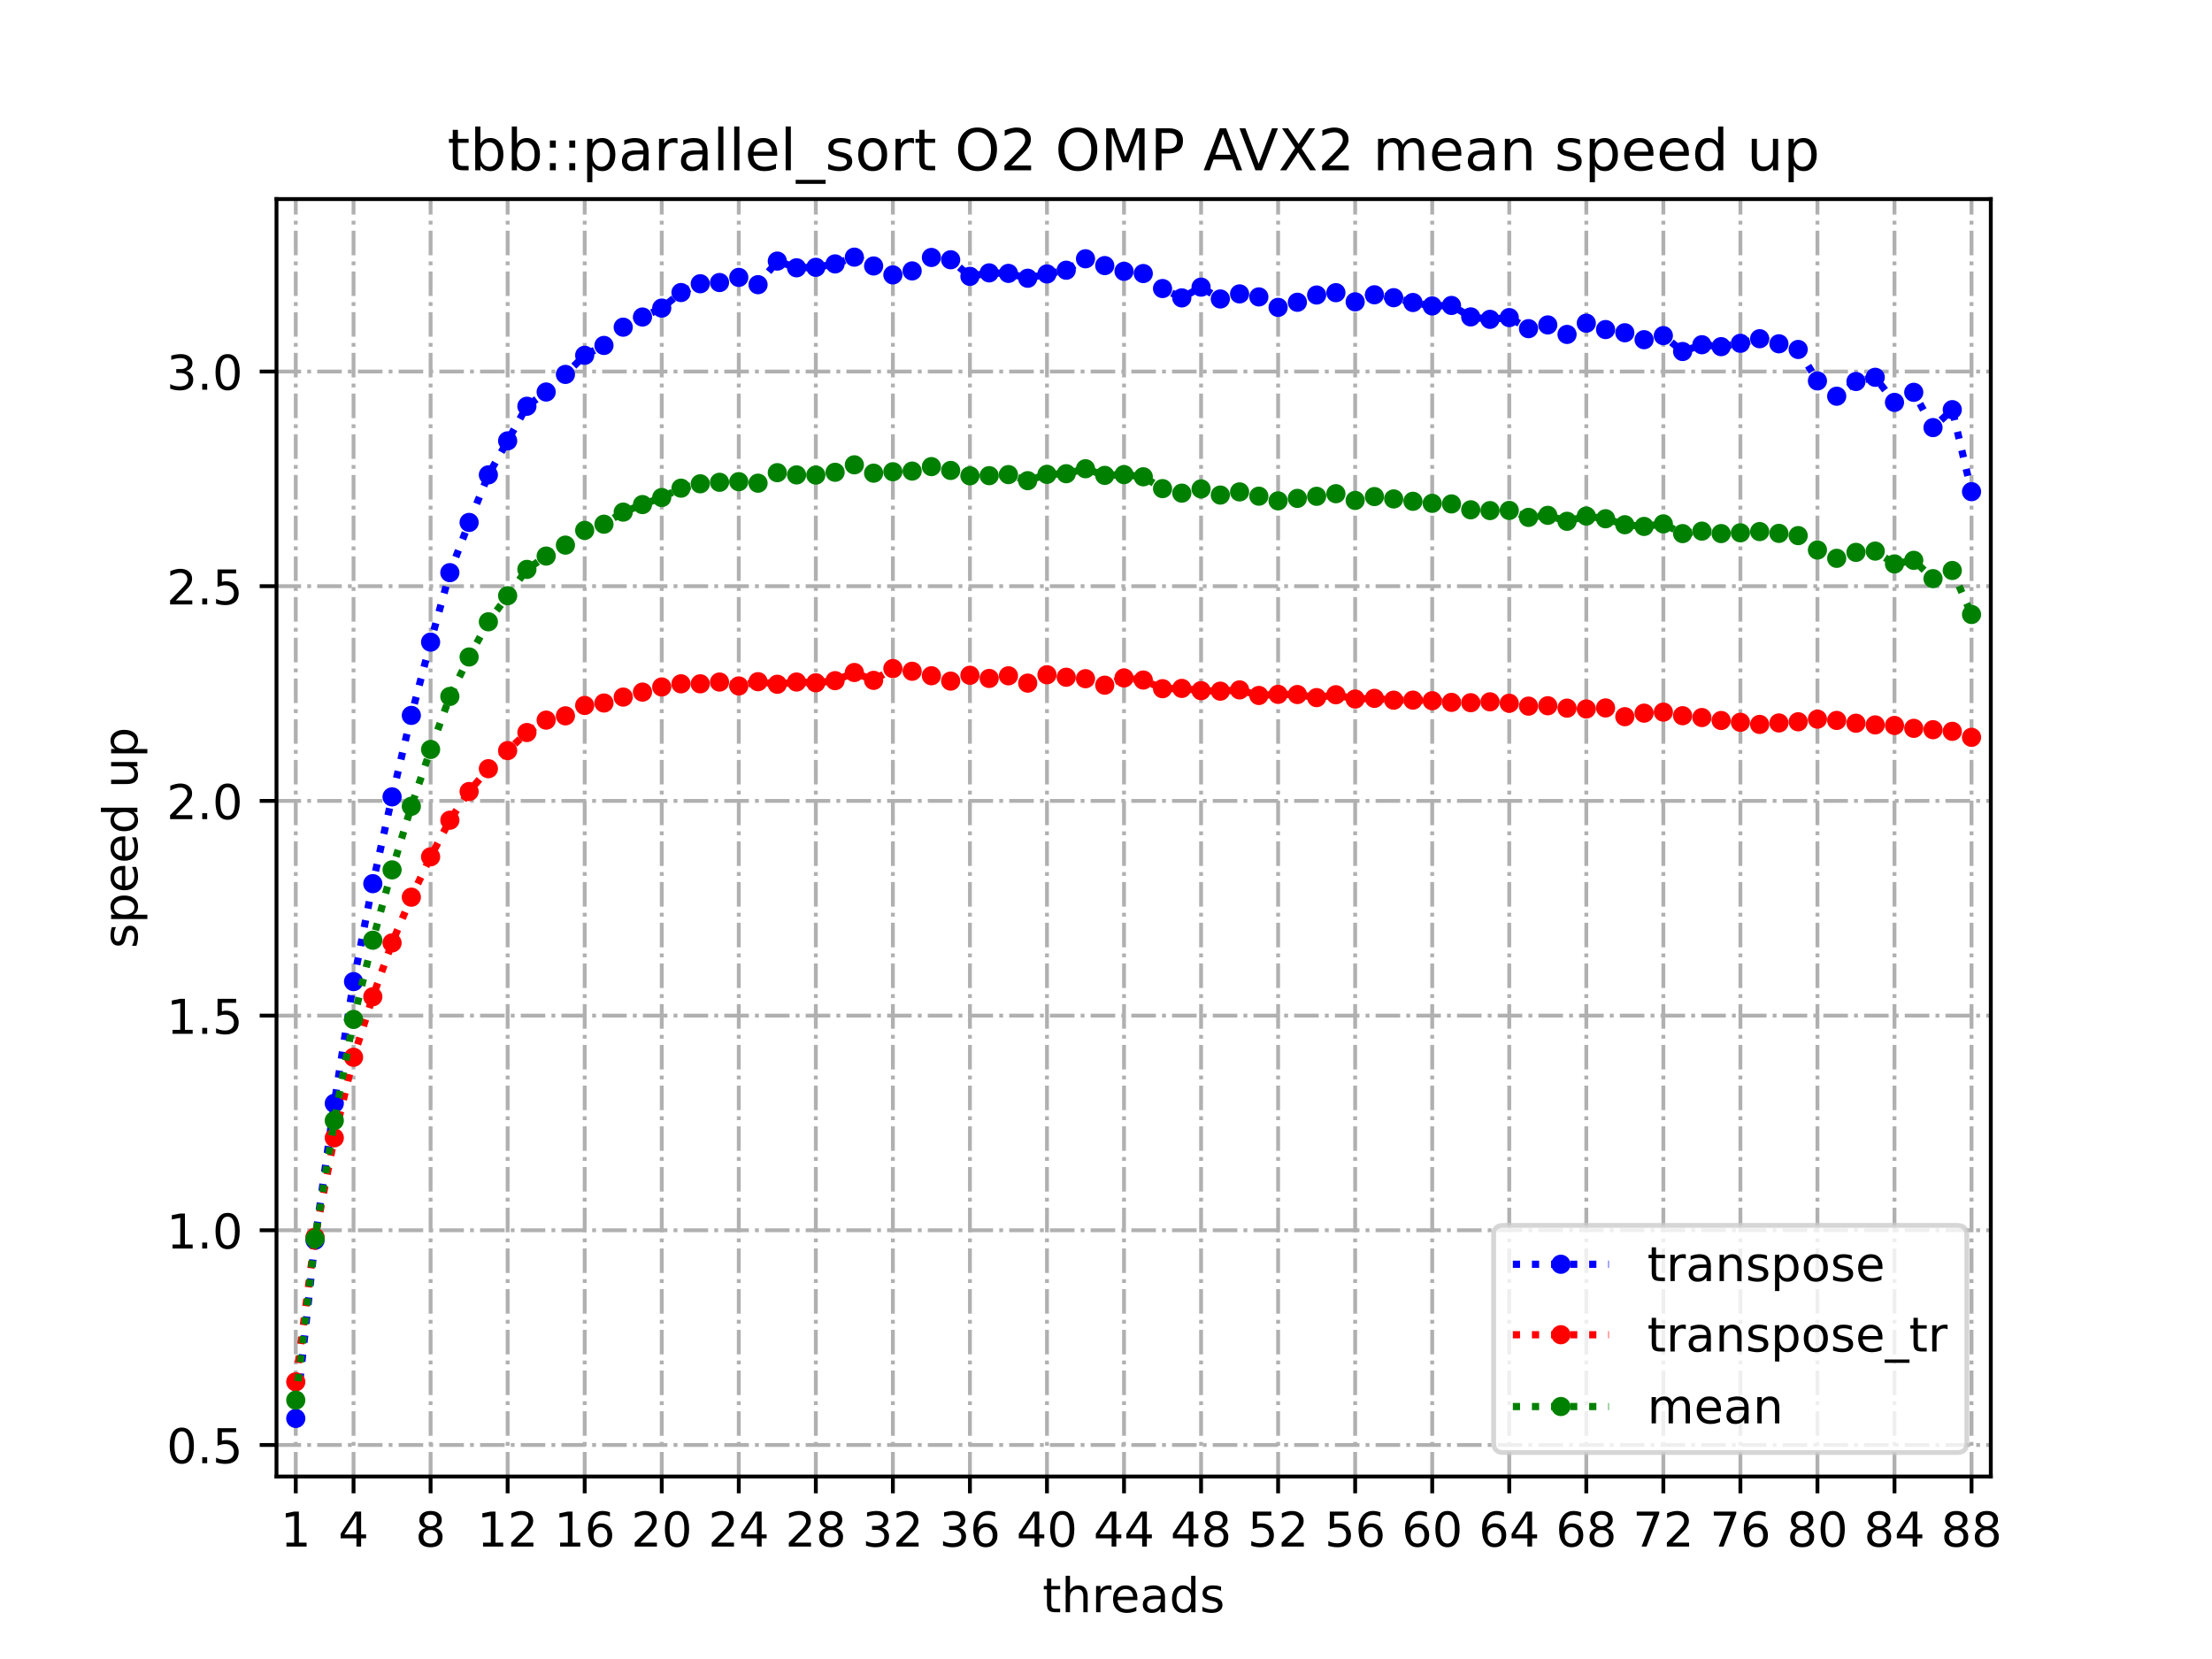 <?xml version="1.0" encoding="utf-8" standalone="no"?>
<!DOCTYPE svg PUBLIC "-//W3C//DTD SVG 1.1//EN"
  "http://www.w3.org/Graphics/SVG/1.1/DTD/svg11.dtd">
<!-- Created with matplotlib (https://matplotlib.org/) -->
<svg height="345.6pt" version="1.1" viewBox="0 0 460.8 345.6" width="460.8pt" xmlns="http://www.w3.org/2000/svg" xmlns:xlink="http://www.w3.org/1999/xlink">
 <defs>
  <style type="text/css">
*{stroke-linecap:butt;stroke-linejoin:round;}
  </style>
 </defs>
 <g id="figure_1">
  <g id="patch_1">
   <path d="M 0 345.6 
L 460.8 345.6 
L 460.8 0 
L 0 0 
z
" style="fill:#ffffff;"/>
  </g>
  <g id="axes_1">
   <g id="patch_2">
    <path d="M 57.6 307.584 
L 414.72 307.584 
L 414.72 41.472 
L 57.6 41.472 
z
" style="fill:#ffffff;"/>
   </g>
   <g id="matplotlib.axis_1">
    <g id="xtick_1">
     <g id="line2d_1">
      <path clip-path="url(#pac472bc799)" d="M 61.613 307.584 
L 61.613 41.472 
" style="fill:none;stroke:#b0b0b0;stroke-dasharray:5.12,1.28,0.8,1.28;stroke-dashoffset:0;stroke-width:0.8;"/>
     </g>
     <g id="line2d_2">
      <defs>
       <path d="M 0 0 
L 0 3.5 
" id="mf23d52387e" style="stroke:#000000;stroke-width:0.8;"/>
      </defs>
      <g>
       <use style="stroke:#000000;stroke-width:0.8;" x="61.613" xlink:href="#mf23d52387e" y="307.584"/>
      </g>
     </g>
     <g id="text_1">
      <!-- 1 -->
      <defs>
       <path d="M 12.406 8.297 
L 28.516 8.297 
L 28.516 63.922 
L 10.984 60.406 
L 10.984 69.391 
L 28.422 72.906 
L 38.281 72.906 
L 38.281 8.297 
L 54.391 8.297 
L 54.391 0 
L 12.406 0 
z
" id="DejaVuSans-49"/>
      </defs>
      <g transform="translate(58.431 322.182)scale(0.1 -0.1)">
       <use xlink:href="#DejaVuSans-49"/>
      </g>
     </g>
    </g>
    <g id="xtick_2">
     <g id="line2d_3">
      <path clip-path="url(#pac472bc799)" d="M 73.65 307.584 
L 73.65 41.472 
" style="fill:none;stroke:#b0b0b0;stroke-dasharray:5.12,1.28,0.8,1.28;stroke-dashoffset:0;stroke-width:0.8;"/>
     </g>
     <g id="line2d_4">
      <g>
       <use style="stroke:#000000;stroke-width:0.8;" x="73.65" xlink:href="#mf23d52387e" y="307.584"/>
      </g>
     </g>
     <g id="text_2">
      <!-- 4 -->
      <defs>
       <path d="M 37.797 64.312 
L 12.891 25.391 
L 37.797 25.391 
z
M 35.203 72.906 
L 47.609 72.906 
L 47.609 25.391 
L 58.016 25.391 
L 58.016 17.188 
L 47.609 17.188 
L 47.609 0 
L 37.797 0 
L 37.797 17.188 
L 4.891 17.188 
L 4.891 26.703 
z
" id="DejaVuSans-52"/>
      </defs>
      <g transform="translate(70.469 322.182)scale(0.1 -0.1)">
       <use xlink:href="#DejaVuSans-52"/>
      </g>
     </g>
    </g>
    <g id="xtick_3">
     <g id="line2d_5">
      <path clip-path="url(#pac472bc799)" d="M 89.701 307.584 
L 89.701 41.472 
" style="fill:none;stroke:#b0b0b0;stroke-dasharray:5.12,1.28,0.8,1.28;stroke-dashoffset:0;stroke-width:0.8;"/>
     </g>
     <g id="line2d_6">
      <g>
       <use style="stroke:#000000;stroke-width:0.8;" x="89.701" xlink:href="#mf23d52387e" y="307.584"/>
      </g>
     </g>
     <g id="text_3">
      <!-- 8 -->
      <defs>
       <path d="M 31.781 34.625 
Q 24.75 34.625 20.719 30.859 
Q 16.703 27.094 16.703 20.516 
Q 16.703 13.922 20.719 10.156 
Q 24.75 6.391 31.781 6.391 
Q 38.812 6.391 42.859 10.172 
Q 46.922 13.969 46.922 20.516 
Q 46.922 27.094 42.891 30.859 
Q 38.875 34.625 31.781 34.625 
z
M 21.922 38.812 
Q 15.578 40.375 12.031 44.719 
Q 8.5 49.078 8.5 55.328 
Q 8.5 64.062 14.719 69.141 
Q 20.953 74.219 31.781 74.219 
Q 42.672 74.219 48.875 69.141 
Q 55.078 64.062 55.078 55.328 
Q 55.078 49.078 51.531 44.719 
Q 48 40.375 41.703 38.812 
Q 48.828 37.156 52.797 32.312 
Q 56.781 27.484 56.781 20.516 
Q 56.781 9.906 50.312 4.234 
Q 43.844 -1.422 31.781 -1.422 
Q 19.734 -1.422 13.25 4.234 
Q 6.781 9.906 6.781 20.516 
Q 6.781 27.484 10.781 32.312 
Q 14.797 37.156 21.922 38.812 
z
M 18.312 54.391 
Q 18.312 48.734 21.844 45.562 
Q 25.391 42.391 31.781 42.391 
Q 38.141 42.391 41.719 45.562 
Q 45.312 48.734 45.312 54.391 
Q 45.312 60.062 41.719 63.234 
Q 38.141 66.406 31.781 66.406 
Q 25.391 66.406 21.844 63.234 
Q 18.312 60.062 18.312 54.391 
z
" id="DejaVuSans-56"/>
      </defs>
      <g transform="translate(86.519 322.182)scale(0.1 -0.1)">
       <use xlink:href="#DejaVuSans-56"/>
      </g>
     </g>
    </g>
    <g id="xtick_4">
     <g id="line2d_7">
      <path clip-path="url(#pac472bc799)" d="M 105.751 307.584 
L 105.751 41.472 
" style="fill:none;stroke:#b0b0b0;stroke-dasharray:5.12,1.28,0.8,1.28;stroke-dashoffset:0;stroke-width:0.8;"/>
     </g>
     <g id="line2d_8">
      <g>
       <use style="stroke:#000000;stroke-width:0.8;" x="105.751" xlink:href="#mf23d52387e" y="307.584"/>
      </g>
     </g>
     <g id="text_4">
      <!-- 12 -->
      <defs>
       <path d="M 19.188 8.297 
L 53.609 8.297 
L 53.609 0 
L 7.328 0 
L 7.328 8.297 
Q 12.938 14.109 22.625 23.891 
Q 32.328 33.688 34.812 36.531 
Q 39.547 41.844 41.422 45.531 
Q 43.312 49.219 43.312 52.781 
Q 43.312 58.594 39.234 62.25 
Q 35.156 65.922 28.609 65.922 
Q 23.969 65.922 18.812 64.312 
Q 13.672 62.703 7.812 59.422 
L 7.812 69.391 
Q 13.766 71.781 18.938 73 
Q 24.125 74.219 28.422 74.219 
Q 39.75 74.219 46.484 68.547 
Q 53.219 62.891 53.219 53.422 
Q 53.219 48.922 51.531 44.891 
Q 49.859 40.875 45.406 35.406 
Q 44.188 33.984 37.641 27.219 
Q 31.109 20.453 19.188 8.297 
z
" id="DejaVuSans-50"/>
      </defs>
      <g transform="translate(99.389 322.182)scale(0.1 -0.1)">
       <use xlink:href="#DejaVuSans-49"/>
       <use x="63.623" xlink:href="#DejaVuSans-50"/>
      </g>
     </g>
    </g>
    <g id="xtick_5">
     <g id="line2d_9">
      <path clip-path="url(#pac472bc799)" d="M 121.801 307.584 
L 121.801 41.472 
" style="fill:none;stroke:#b0b0b0;stroke-dasharray:5.12,1.28,0.8,1.28;stroke-dashoffset:0;stroke-width:0.8;"/>
     </g>
     <g id="line2d_10">
      <g>
       <use style="stroke:#000000;stroke-width:0.8;" x="121.801" xlink:href="#mf23d52387e" y="307.584"/>
      </g>
     </g>
     <g id="text_5">
      <!-- 16 -->
      <defs>
       <path d="M 33.016 40.375 
Q 26.375 40.375 22.484 35.828 
Q 18.609 31.297 18.609 23.391 
Q 18.609 15.531 22.484 10.953 
Q 26.375 6.391 33.016 6.391 
Q 39.656 6.391 43.531 10.953 
Q 47.406 15.531 47.406 23.391 
Q 47.406 31.297 43.531 35.828 
Q 39.656 40.375 33.016 40.375 
z
M 52.594 71.297 
L 52.594 62.312 
Q 48.875 64.062 45.094 64.984 
Q 41.312 65.922 37.594 65.922 
Q 27.828 65.922 22.672 59.328 
Q 17.531 52.734 16.797 39.406 
Q 19.672 43.656 24.016 45.922 
Q 28.375 48.188 33.594 48.188 
Q 44.578 48.188 50.953 41.516 
Q 57.328 34.859 57.328 23.391 
Q 57.328 12.156 50.688 5.359 
Q 44.047 -1.422 33.016 -1.422 
Q 20.359 -1.422 13.672 8.266 
Q 6.984 17.969 6.984 36.375 
Q 6.984 53.656 15.188 63.938 
Q 23.391 74.219 37.203 74.219 
Q 40.922 74.219 44.703 73.484 
Q 48.484 72.75 52.594 71.297 
z
" id="DejaVuSans-54"/>
      </defs>
      <g transform="translate(115.439 322.182)scale(0.1 -0.1)">
       <use xlink:href="#DejaVuSans-49"/>
       <use x="63.623" xlink:href="#DejaVuSans-54"/>
      </g>
     </g>
    </g>
    <g id="xtick_6">
     <g id="line2d_11">
      <path clip-path="url(#pac472bc799)" d="M 137.852 307.584 
L 137.852 41.472 
" style="fill:none;stroke:#b0b0b0;stroke-dasharray:5.12,1.28,0.8,1.28;stroke-dashoffset:0;stroke-width:0.8;"/>
     </g>
     <g id="line2d_12">
      <g>
       <use style="stroke:#000000;stroke-width:0.8;" x="137.852" xlink:href="#mf23d52387e" y="307.584"/>
      </g>
     </g>
     <g id="text_6">
      <!-- 20 -->
      <defs>
       <path d="M 31.781 66.406 
Q 24.172 66.406 20.328 58.906 
Q 16.5 51.422 16.5 36.375 
Q 16.5 21.391 20.328 13.891 
Q 24.172 6.391 31.781 6.391 
Q 39.453 6.391 43.281 13.891 
Q 47.125 21.391 47.125 36.375 
Q 47.125 51.422 43.281 58.906 
Q 39.453 66.406 31.781 66.406 
z
M 31.781 74.219 
Q 44.047 74.219 50.516 64.516 
Q 56.984 54.828 56.984 36.375 
Q 56.984 17.969 50.516 8.266 
Q 44.047 -1.422 31.781 -1.422 
Q 19.531 -1.422 13.062 8.266 
Q 6.594 17.969 6.594 36.375 
Q 6.594 54.828 13.062 64.516 
Q 19.531 74.219 31.781 74.219 
z
" id="DejaVuSans-48"/>
      </defs>
      <g transform="translate(131.489 322.182)scale(0.1 -0.1)">
       <use xlink:href="#DejaVuSans-50"/>
       <use x="63.623" xlink:href="#DejaVuSans-48"/>
      </g>
     </g>
    </g>
    <g id="xtick_7">
     <g id="line2d_13">
      <path clip-path="url(#pac472bc799)" d="M 153.902 307.584 
L 153.902 41.472 
" style="fill:none;stroke:#b0b0b0;stroke-dasharray:5.12,1.28,0.8,1.28;stroke-dashoffset:0;stroke-width:0.8;"/>
     </g>
     <g id="line2d_14">
      <g>
       <use style="stroke:#000000;stroke-width:0.8;" x="153.902" xlink:href="#mf23d52387e" y="307.584"/>
      </g>
     </g>
     <g id="text_7">
      <!-- 24 -->
      <g transform="translate(147.54 322.182)scale(0.1 -0.1)">
       <use xlink:href="#DejaVuSans-50"/>
       <use x="63.623" xlink:href="#DejaVuSans-52"/>
      </g>
     </g>
    </g>
    <g id="xtick_8">
     <g id="line2d_15">
      <path clip-path="url(#pac472bc799)" d="M 169.952 307.584 
L 169.952 41.472 
" style="fill:none;stroke:#b0b0b0;stroke-dasharray:5.12,1.28,0.8,1.28;stroke-dashoffset:0;stroke-width:0.8;"/>
     </g>
     <g id="line2d_16">
      <g>
       <use style="stroke:#000000;stroke-width:0.8;" x="169.952" xlink:href="#mf23d52387e" y="307.584"/>
      </g>
     </g>
     <g id="text_8">
      <!-- 28 -->
      <g transform="translate(163.59 322.182)scale(0.1 -0.1)">
       <use xlink:href="#DejaVuSans-50"/>
       <use x="63.623" xlink:href="#DejaVuSans-56"/>
      </g>
     </g>
    </g>
    <g id="xtick_9">
     <g id="line2d_17">
      <path clip-path="url(#pac472bc799)" d="M 186.003 307.584 
L 186.003 41.472 
" style="fill:none;stroke:#b0b0b0;stroke-dasharray:5.12,1.28,0.8,1.28;stroke-dashoffset:0;stroke-width:0.8;"/>
     </g>
     <g id="line2d_18">
      <g>
       <use style="stroke:#000000;stroke-width:0.8;" x="186.003" xlink:href="#mf23d52387e" y="307.584"/>
      </g>
     </g>
     <g id="text_9">
      <!-- 32 -->
      <defs>
       <path d="M 40.578 39.312 
Q 47.656 37.797 51.625 33 
Q 55.609 28.219 55.609 21.188 
Q 55.609 10.406 48.188 4.484 
Q 40.766 -1.422 27.094 -1.422 
Q 22.516 -1.422 17.656 -0.516 
Q 12.797 0.391 7.625 2.203 
L 7.625 11.719 
Q 11.719 9.328 16.594 8.109 
Q 21.484 6.891 26.812 6.891 
Q 36.078 6.891 40.938 10.547 
Q 45.797 14.203 45.797 21.188 
Q 45.797 27.641 41.281 31.266 
Q 36.766 34.906 28.719 34.906 
L 20.219 34.906 
L 20.219 43.016 
L 29.109 43.016 
Q 36.375 43.016 40.234 45.922 
Q 44.094 48.828 44.094 54.297 
Q 44.094 59.906 40.109 62.906 
Q 36.141 65.922 28.719 65.922 
Q 24.656 65.922 20.016 65.031 
Q 15.375 64.156 9.812 62.312 
L 9.812 71.094 
Q 15.438 72.656 20.344 73.438 
Q 25.25 74.219 29.594 74.219 
Q 40.828 74.219 47.359 69.109 
Q 53.906 64.016 53.906 55.328 
Q 53.906 49.266 50.438 45.094 
Q 46.969 40.922 40.578 39.312 
z
" id="DejaVuSans-51"/>
      </defs>
      <g transform="translate(179.64 322.182)scale(0.1 -0.1)">
       <use xlink:href="#DejaVuSans-51"/>
       <use x="63.623" xlink:href="#DejaVuSans-50"/>
      </g>
     </g>
    </g>
    <g id="xtick_10">
     <g id="line2d_19">
      <path clip-path="url(#pac472bc799)" d="M 202.053 307.584 
L 202.053 41.472 
" style="fill:none;stroke:#b0b0b0;stroke-dasharray:5.12,1.28,0.8,1.28;stroke-dashoffset:0;stroke-width:0.8;"/>
     </g>
     <g id="line2d_20">
      <g>
       <use style="stroke:#000000;stroke-width:0.8;" x="202.053" xlink:href="#mf23d52387e" y="307.584"/>
      </g>
     </g>
     <g id="text_10">
      <!-- 36 -->
      <g transform="translate(195.691 322.182)scale(0.1 -0.1)">
       <use xlink:href="#DejaVuSans-51"/>
       <use x="63.623" xlink:href="#DejaVuSans-54"/>
      </g>
     </g>
    </g>
    <g id="xtick_11">
     <g id="line2d_21">
      <path clip-path="url(#pac472bc799)" d="M 218.103 307.584 
L 218.103 41.472 
" style="fill:none;stroke:#b0b0b0;stroke-dasharray:5.12,1.28,0.8,1.28;stroke-dashoffset:0;stroke-width:0.8;"/>
     </g>
     <g id="line2d_22">
      <g>
       <use style="stroke:#000000;stroke-width:0.8;" x="218.103" xlink:href="#mf23d52387e" y="307.584"/>
      </g>
     </g>
     <g id="text_11">
      <!-- 40 -->
      <g transform="translate(211.741 322.182)scale(0.1 -0.1)">
       <use xlink:href="#DejaVuSans-52"/>
       <use x="63.623" xlink:href="#DejaVuSans-48"/>
      </g>
     </g>
    </g>
    <g id="xtick_12">
     <g id="line2d_23">
      <path clip-path="url(#pac472bc799)" d="M 234.154 307.584 
L 234.154 41.472 
" style="fill:none;stroke:#b0b0b0;stroke-dasharray:5.12,1.28,0.8,1.28;stroke-dashoffset:0;stroke-width:0.8;"/>
     </g>
     <g id="line2d_24">
      <g>
       <use style="stroke:#000000;stroke-width:0.8;" x="234.154" xlink:href="#mf23d52387e" y="307.584"/>
      </g>
     </g>
     <g id="text_12">
      <!-- 44 -->
      <g transform="translate(227.791 322.182)scale(0.1 -0.1)">
       <use xlink:href="#DejaVuSans-52"/>
       <use x="63.623" xlink:href="#DejaVuSans-52"/>
      </g>
     </g>
    </g>
    <g id="xtick_13">
     <g id="line2d_25">
      <path clip-path="url(#pac472bc799)" d="M 250.204 307.584 
L 250.204 41.472 
" style="fill:none;stroke:#b0b0b0;stroke-dasharray:5.12,1.28,0.8,1.28;stroke-dashoffset:0;stroke-width:0.8;"/>
     </g>
     <g id="line2d_26">
      <g>
       <use style="stroke:#000000;stroke-width:0.8;" x="250.204" xlink:href="#mf23d52387e" y="307.584"/>
      </g>
     </g>
     <g id="text_13">
      <!-- 48 -->
      <g transform="translate(243.842 322.182)scale(0.1 -0.1)">
       <use xlink:href="#DejaVuSans-52"/>
       <use x="63.623" xlink:href="#DejaVuSans-56"/>
      </g>
     </g>
    </g>
    <g id="xtick_14">
     <g id="line2d_27">
      <path clip-path="url(#pac472bc799)" d="M 266.254 307.584 
L 266.254 41.472 
" style="fill:none;stroke:#b0b0b0;stroke-dasharray:5.12,1.28,0.8,1.28;stroke-dashoffset:0;stroke-width:0.8;"/>
     </g>
     <g id="line2d_28">
      <g>
       <use style="stroke:#000000;stroke-width:0.8;" x="266.254" xlink:href="#mf23d52387e" y="307.584"/>
      </g>
     </g>
     <g id="text_14">
      <!-- 52 -->
      <defs>
       <path d="M 10.797 72.906 
L 49.516 72.906 
L 49.516 64.594 
L 19.828 64.594 
L 19.828 46.734 
Q 21.969 47.469 24.109 47.828 
Q 26.266 48.188 28.422 48.188 
Q 40.625 48.188 47.75 41.5 
Q 54.891 34.812 54.891 23.391 
Q 54.891 11.625 47.562 5.094 
Q 40.234 -1.422 26.906 -1.422 
Q 22.312 -1.422 17.547 -0.641 
Q 12.797 0.141 7.719 1.703 
L 7.719 11.625 
Q 12.109 9.234 16.797 8.062 
Q 21.484 6.891 26.703 6.891 
Q 35.156 6.891 40.078 11.328 
Q 45.016 15.766 45.016 23.391 
Q 45.016 31 40.078 35.438 
Q 35.156 39.891 26.703 39.891 
Q 22.75 39.891 18.812 39.016 
Q 14.891 38.141 10.797 36.281 
z
" id="DejaVuSans-53"/>
      </defs>
      <g transform="translate(259.892 322.182)scale(0.1 -0.1)">
       <use xlink:href="#DejaVuSans-53"/>
       <use x="63.623" xlink:href="#DejaVuSans-50"/>
      </g>
     </g>
    </g>
    <g id="xtick_15">
     <g id="line2d_29">
      <path clip-path="url(#pac472bc799)" d="M 282.305 307.584 
L 282.305 41.472 
" style="fill:none;stroke:#b0b0b0;stroke-dasharray:5.12,1.28,0.8,1.28;stroke-dashoffset:0;stroke-width:0.8;"/>
     </g>
     <g id="line2d_30">
      <g>
       <use style="stroke:#000000;stroke-width:0.8;" x="282.305" xlink:href="#mf23d52387e" y="307.584"/>
      </g>
     </g>
     <g id="text_15">
      <!-- 56 -->
      <g transform="translate(275.942 322.182)scale(0.1 -0.1)">
       <use xlink:href="#DejaVuSans-53"/>
       <use x="63.623" xlink:href="#DejaVuSans-54"/>
      </g>
     </g>
    </g>
    <g id="xtick_16">
     <g id="line2d_31">
      <path clip-path="url(#pac472bc799)" d="M 298.355 307.584 
L 298.355 41.472 
" style="fill:none;stroke:#b0b0b0;stroke-dasharray:5.12,1.28,0.8,1.28;stroke-dashoffset:0;stroke-width:0.8;"/>
     </g>
     <g id="line2d_32">
      <g>
       <use style="stroke:#000000;stroke-width:0.8;" x="298.355" xlink:href="#mf23d52387e" y="307.584"/>
      </g>
     </g>
     <g id="text_16">
      <!-- 60 -->
      <g transform="translate(291.993 322.182)scale(0.1 -0.1)">
       <use xlink:href="#DejaVuSans-54"/>
       <use x="63.623" xlink:href="#DejaVuSans-48"/>
      </g>
     </g>
    </g>
    <g id="xtick_17">
     <g id="line2d_33">
      <path clip-path="url(#pac472bc799)" d="M 314.405 307.584 
L 314.405 41.472 
" style="fill:none;stroke:#b0b0b0;stroke-dasharray:5.12,1.28,0.8,1.28;stroke-dashoffset:0;stroke-width:0.8;"/>
     </g>
     <g id="line2d_34">
      <g>
       <use style="stroke:#000000;stroke-width:0.8;" x="314.405" xlink:href="#mf23d52387e" y="307.584"/>
      </g>
     </g>
     <g id="text_17">
      <!-- 64 -->
      <g transform="translate(308.043 322.182)scale(0.1 -0.1)">
       <use xlink:href="#DejaVuSans-54"/>
       <use x="63.623" xlink:href="#DejaVuSans-52"/>
      </g>
     </g>
    </g>
    <g id="xtick_18">
     <g id="line2d_35">
      <path clip-path="url(#pac472bc799)" d="M 330.456 307.584 
L 330.456 41.472 
" style="fill:none;stroke:#b0b0b0;stroke-dasharray:5.12,1.28,0.8,1.28;stroke-dashoffset:0;stroke-width:0.8;"/>
     </g>
     <g id="line2d_36">
      <g>
       <use style="stroke:#000000;stroke-width:0.8;" x="330.456" xlink:href="#mf23d52387e" y="307.584"/>
      </g>
     </g>
     <g id="text_18">
      <!-- 68 -->
      <g transform="translate(324.093 322.182)scale(0.1 -0.1)">
       <use xlink:href="#DejaVuSans-54"/>
       <use x="63.623" xlink:href="#DejaVuSans-56"/>
      </g>
     </g>
    </g>
    <g id="xtick_19">
     <g id="line2d_37">
      <path clip-path="url(#pac472bc799)" d="M 346.506 307.584 
L 346.506 41.472 
" style="fill:none;stroke:#b0b0b0;stroke-dasharray:5.12,1.28,0.8,1.28;stroke-dashoffset:0;stroke-width:0.8;"/>
     </g>
     <g id="line2d_38">
      <g>
       <use style="stroke:#000000;stroke-width:0.8;" x="346.506" xlink:href="#mf23d52387e" y="307.584"/>
      </g>
     </g>
     <g id="text_19">
      <!-- 72 -->
      <defs>
       <path d="M 8.203 72.906 
L 55.078 72.906 
L 55.078 68.703 
L 28.609 0 
L 18.312 0 
L 43.219 64.594 
L 8.203 64.594 
z
" id="DejaVuSans-55"/>
      </defs>
      <g transform="translate(340.144 322.182)scale(0.1 -0.1)">
       <use xlink:href="#DejaVuSans-55"/>
       <use x="63.623" xlink:href="#DejaVuSans-50"/>
      </g>
     </g>
    </g>
    <g id="xtick_20">
     <g id="line2d_39">
      <path clip-path="url(#pac472bc799)" d="M 362.556 307.584 
L 362.556 41.472 
" style="fill:none;stroke:#b0b0b0;stroke-dasharray:5.12,1.28,0.8,1.28;stroke-dashoffset:0;stroke-width:0.8;"/>
     </g>
     <g id="line2d_40">
      <g>
       <use style="stroke:#000000;stroke-width:0.8;" x="362.556" xlink:href="#mf23d52387e" y="307.584"/>
      </g>
     </g>
     <g id="text_20">
      <!-- 76 -->
      <g transform="translate(356.194 322.182)scale(0.1 -0.1)">
       <use xlink:href="#DejaVuSans-55"/>
       <use x="63.623" xlink:href="#DejaVuSans-54"/>
      </g>
     </g>
    </g>
    <g id="xtick_21">
     <g id="line2d_41">
      <path clip-path="url(#pac472bc799)" d="M 378.607 307.584 
L 378.607 41.472 
" style="fill:none;stroke:#b0b0b0;stroke-dasharray:5.12,1.28,0.8,1.28;stroke-dashoffset:0;stroke-width:0.8;"/>
     </g>
     <g id="line2d_42">
      <g>
       <use style="stroke:#000000;stroke-width:0.8;" x="378.607" xlink:href="#mf23d52387e" y="307.584"/>
      </g>
     </g>
     <g id="text_21">
      <!-- 80 -->
      <g transform="translate(372.244 322.182)scale(0.1 -0.1)">
       <use xlink:href="#DejaVuSans-56"/>
       <use x="63.623" xlink:href="#DejaVuSans-48"/>
      </g>
     </g>
    </g>
    <g id="xtick_22">
     <g id="line2d_43">
      <path clip-path="url(#pac472bc799)" d="M 394.657 307.584 
L 394.657 41.472 
" style="fill:none;stroke:#b0b0b0;stroke-dasharray:5.12,1.28,0.8,1.28;stroke-dashoffset:0;stroke-width:0.8;"/>
     </g>
     <g id="line2d_44">
      <g>
       <use style="stroke:#000000;stroke-width:0.8;" x="394.657" xlink:href="#mf23d52387e" y="307.584"/>
      </g>
     </g>
     <g id="text_22">
      <!-- 84 -->
      <g transform="translate(388.295 322.182)scale(0.1 -0.1)">
       <use xlink:href="#DejaVuSans-56"/>
       <use x="63.623" xlink:href="#DejaVuSans-52"/>
      </g>
     </g>
    </g>
    <g id="xtick_23">
     <g id="line2d_45">
      <path clip-path="url(#pac472bc799)" d="M 410.707 307.584 
L 410.707 41.472 
" style="fill:none;stroke:#b0b0b0;stroke-dasharray:5.12,1.28,0.8,1.28;stroke-dashoffset:0;stroke-width:0.8;"/>
     </g>
     <g id="line2d_46">
      <g>
       <use style="stroke:#000000;stroke-width:0.8;" x="410.707" xlink:href="#mf23d52387e" y="307.584"/>
      </g>
     </g>
     <g id="text_23">
      <!-- 88 -->
      <g transform="translate(404.345 322.182)scale(0.1 -0.1)">
       <use xlink:href="#DejaVuSans-56"/>
       <use x="63.623" xlink:href="#DejaVuSans-56"/>
      </g>
     </g>
    </g>
    <g id="text_24">
     <!-- threads -->
     <defs>
      <path d="M 18.312 70.219 
L 18.312 54.688 
L 36.812 54.688 
L 36.812 47.703 
L 18.312 47.703 
L 18.312 18.016 
Q 18.312 11.328 20.141 9.422 
Q 21.969 7.516 27.594 7.516 
L 36.812 7.516 
L 36.812 0 
L 27.594 0 
Q 17.188 0 13.234 3.875 
Q 9.281 7.766 9.281 18.016 
L 9.281 47.703 
L 2.688 47.703 
L 2.688 54.688 
L 9.281 54.688 
L 9.281 70.219 
z
" id="DejaVuSans-116"/>
      <path d="M 54.891 33.016 
L 54.891 0 
L 45.906 0 
L 45.906 32.719 
Q 45.906 40.484 42.875 44.328 
Q 39.844 48.188 33.797 48.188 
Q 26.516 48.188 22.312 43.547 
Q 18.109 38.922 18.109 30.906 
L 18.109 0 
L 9.078 0 
L 9.078 75.984 
L 18.109 75.984 
L 18.109 46.188 
Q 21.344 51.125 25.703 53.562 
Q 30.078 56 35.797 56 
Q 45.219 56 50.047 50.172 
Q 54.891 44.344 54.891 33.016 
z
" id="DejaVuSans-104"/>
      <path d="M 41.109 46.297 
Q 39.594 47.172 37.812 47.578 
Q 36.031 48 33.891 48 
Q 26.266 48 22.188 43.047 
Q 18.109 38.094 18.109 28.812 
L 18.109 0 
L 9.078 0 
L 9.078 54.688 
L 18.109 54.688 
L 18.109 46.188 
Q 20.953 51.172 25.484 53.578 
Q 30.031 56 36.531 56 
Q 37.453 56 38.578 55.875 
Q 39.703 55.766 41.062 55.516 
z
" id="DejaVuSans-114"/>
      <path d="M 56.203 29.594 
L 56.203 25.203 
L 14.891 25.203 
Q 15.484 15.922 20.484 11.062 
Q 25.484 6.203 34.422 6.203 
Q 39.594 6.203 44.453 7.469 
Q 49.312 8.734 54.109 11.281 
L 54.109 2.781 
Q 49.266 0.734 44.188 -0.344 
Q 39.109 -1.422 33.891 -1.422 
Q 20.797 -1.422 13.156 6.188 
Q 5.516 13.812 5.516 26.812 
Q 5.516 40.234 12.766 48.109 
Q 20.016 56 32.328 56 
Q 43.359 56 49.781 48.891 
Q 56.203 41.797 56.203 29.594 
z
M 47.219 32.234 
Q 47.125 39.594 43.094 43.984 
Q 39.062 48.391 32.422 48.391 
Q 24.906 48.391 20.391 44.141 
Q 15.875 39.891 15.188 32.172 
z
" id="DejaVuSans-101"/>
      <path d="M 34.281 27.484 
Q 23.391 27.484 19.188 25 
Q 14.984 22.516 14.984 16.5 
Q 14.984 11.719 18.141 8.906 
Q 21.297 6.109 26.703 6.109 
Q 34.188 6.109 38.703 11.406 
Q 43.219 16.703 43.219 25.484 
L 43.219 27.484 
z
M 52.203 31.203 
L 52.203 0 
L 43.219 0 
L 43.219 8.297 
Q 40.141 3.328 35.547 0.953 
Q 30.953 -1.422 24.312 -1.422 
Q 15.922 -1.422 10.953 3.297 
Q 6 8.016 6 15.922 
Q 6 25.141 12.172 29.828 
Q 18.359 34.516 30.609 34.516 
L 43.219 34.516 
L 43.219 35.406 
Q 43.219 41.609 39.141 45 
Q 35.062 48.391 27.688 48.391 
Q 23 48.391 18.547 47.266 
Q 14.109 46.141 10.016 43.891 
L 10.016 52.203 
Q 14.938 54.109 19.578 55.047 
Q 24.219 56 28.609 56 
Q 40.484 56 46.344 49.844 
Q 52.203 43.703 52.203 31.203 
z
" id="DejaVuSans-97"/>
      <path d="M 45.406 46.391 
L 45.406 75.984 
L 54.391 75.984 
L 54.391 0 
L 45.406 0 
L 45.406 8.203 
Q 42.578 3.328 38.25 0.953 
Q 33.938 -1.422 27.875 -1.422 
Q 17.969 -1.422 11.734 6.484 
Q 5.516 14.406 5.516 27.297 
Q 5.516 40.188 11.734 48.094 
Q 17.969 56 27.875 56 
Q 33.938 56 38.25 53.625 
Q 42.578 51.266 45.406 46.391 
z
M 14.797 27.297 
Q 14.797 17.391 18.875 11.75 
Q 22.953 6.109 30.078 6.109 
Q 37.203 6.109 41.297 11.75 
Q 45.406 17.391 45.406 27.297 
Q 45.406 37.203 41.297 42.844 
Q 37.203 48.484 30.078 48.484 
Q 22.953 48.484 18.875 42.844 
Q 14.797 37.203 14.797 27.297 
z
" id="DejaVuSans-100"/>
      <path d="M 44.281 53.078 
L 44.281 44.578 
Q 40.484 46.531 36.375 47.5 
Q 32.281 48.484 27.875 48.484 
Q 21.188 48.484 17.844 46.438 
Q 14.5 44.391 14.5 40.281 
Q 14.5 37.156 16.891 35.375 
Q 19.281 33.594 26.516 31.984 
L 29.594 31.297 
Q 39.156 29.25 43.188 25.516 
Q 47.219 21.781 47.219 15.094 
Q 47.219 7.469 41.188 3.016 
Q 35.156 -1.422 24.609 -1.422 
Q 20.219 -1.422 15.453 -0.562 
Q 10.688 0.297 5.422 2 
L 5.422 11.281 
Q 10.406 8.688 15.234 7.391 
Q 20.062 6.109 24.812 6.109 
Q 31.156 6.109 34.562 8.281 
Q 37.984 10.453 37.984 14.406 
Q 37.984 18.062 35.516 20.016 
Q 33.062 21.969 24.703 23.781 
L 21.578 24.516 
Q 13.234 26.266 9.516 29.906 
Q 5.812 33.547 5.812 39.891 
Q 5.812 47.609 11.281 51.797 
Q 16.75 56 26.812 56 
Q 31.781 56 36.172 55.266 
Q 40.578 54.547 44.281 53.078 
z
" id="DejaVuSans-115"/>
     </defs>
     <g transform="translate(217.169 335.861)scale(0.1 -0.1)">
      <use xlink:href="#DejaVuSans-116"/>
      <use x="39.209" xlink:href="#DejaVuSans-104"/>
      <use x="102.588" xlink:href="#DejaVuSans-114"/>
      <use x="141.451" xlink:href="#DejaVuSans-101"/>
      <use x="202.975" xlink:href="#DejaVuSans-97"/>
      <use x="264.254" xlink:href="#DejaVuSans-100"/>
      <use x="327.73" xlink:href="#DejaVuSans-115"/>
     </g>
    </g>
   </g>
   <g id="matplotlib.axis_2">
    <g id="ytick_1">
     <g id="line2d_47">
      <path clip-path="url(#pac472bc799)" d="M 57.6 301.012 
L 414.72 301.012 
" style="fill:none;stroke:#b0b0b0;stroke-dasharray:5.12,1.28,0.8,1.28;stroke-dashoffset:0;stroke-width:0.8;"/>
     </g>
     <g id="line2d_48">
      <defs>
       <path d="M 0 0 
L -3.5 0 
" id="m632fe69c35" style="stroke:#000000;stroke-width:0.8;"/>
      </defs>
      <g>
       <use style="stroke:#000000;stroke-width:0.8;" x="57.6" xlink:href="#m632fe69c35" y="301.012"/>
      </g>
     </g>
     <g id="text_25">
      <!-- 0.5 -->
      <defs>
       <path d="M 10.688 12.406 
L 21 12.406 
L 21 0 
L 10.688 0 
z
" id="DejaVuSans-46"/>
      </defs>
      <g transform="translate(34.697 304.811)scale(0.1 -0.1)">
       <use xlink:href="#DejaVuSans-48"/>
       <use x="63.623" xlink:href="#DejaVuSans-46"/>
       <use x="95.41" xlink:href="#DejaVuSans-53"/>
      </g>
     </g>
    </g>
    <g id="ytick_2">
     <g id="line2d_49">
      <path clip-path="url(#pac472bc799)" d="M 57.6 256.288 
L 414.72 256.288 
" style="fill:none;stroke:#b0b0b0;stroke-dasharray:5.12,1.28,0.8,1.28;stroke-dashoffset:0;stroke-width:0.8;"/>
     </g>
     <g id="line2d_50">
      <g>
       <use style="stroke:#000000;stroke-width:0.8;" x="57.6" xlink:href="#m632fe69c35" y="256.288"/>
      </g>
     </g>
     <g id="text_26">
      <!-- 1.0 -->
      <g transform="translate(34.697 260.087)scale(0.1 -0.1)">
       <use xlink:href="#DejaVuSans-49"/>
       <use x="63.623" xlink:href="#DejaVuSans-46"/>
       <use x="95.41" xlink:href="#DejaVuSans-48"/>
      </g>
     </g>
    </g>
    <g id="ytick_3">
     <g id="line2d_51">
      <path clip-path="url(#pac472bc799)" d="M 57.6 211.564 
L 414.72 211.564 
" style="fill:none;stroke:#b0b0b0;stroke-dasharray:5.12,1.28,0.8,1.28;stroke-dashoffset:0;stroke-width:0.8;"/>
     </g>
     <g id="line2d_52">
      <g>
       <use style="stroke:#000000;stroke-width:0.8;" x="57.6" xlink:href="#m632fe69c35" y="211.564"/>
      </g>
     </g>
     <g id="text_27">
      <!-- 1.5 -->
      <g transform="translate(34.697 215.363)scale(0.1 -0.1)">
       <use xlink:href="#DejaVuSans-49"/>
       <use x="63.623" xlink:href="#DejaVuSans-46"/>
       <use x="95.41" xlink:href="#DejaVuSans-53"/>
      </g>
     </g>
    </g>
    <g id="ytick_4">
     <g id="line2d_53">
      <path clip-path="url(#pac472bc799)" d="M 57.6 166.839 
L 414.72 166.839 
" style="fill:none;stroke:#b0b0b0;stroke-dasharray:5.12,1.28,0.8,1.28;stroke-dashoffset:0;stroke-width:0.8;"/>
     </g>
     <g id="line2d_54">
      <g>
       <use style="stroke:#000000;stroke-width:0.8;" x="57.6" xlink:href="#m632fe69c35" y="166.839"/>
      </g>
     </g>
     <g id="text_28">
      <!-- 2.0 -->
      <g transform="translate(34.697 170.639)scale(0.1 -0.1)">
       <use xlink:href="#DejaVuSans-50"/>
       <use x="63.623" xlink:href="#DejaVuSans-46"/>
       <use x="95.41" xlink:href="#DejaVuSans-48"/>
      </g>
     </g>
    </g>
    <g id="ytick_5">
     <g id="line2d_55">
      <path clip-path="url(#pac472bc799)" d="M 57.6 122.115 
L 414.72 122.115 
" style="fill:none;stroke:#b0b0b0;stroke-dasharray:5.12,1.28,0.8,1.28;stroke-dashoffset:0;stroke-width:0.8;"/>
     </g>
     <g id="line2d_56">
      <g>
       <use style="stroke:#000000;stroke-width:0.8;" x="57.6" xlink:href="#m632fe69c35" y="122.115"/>
      </g>
     </g>
     <g id="text_29">
      <!-- 2.5 -->
      <g transform="translate(34.697 125.914)scale(0.1 -0.1)">
       <use xlink:href="#DejaVuSans-50"/>
       <use x="63.623" xlink:href="#DejaVuSans-46"/>
       <use x="95.41" xlink:href="#DejaVuSans-53"/>
      </g>
     </g>
    </g>
    <g id="ytick_6">
     <g id="line2d_57">
      <path clip-path="url(#pac472bc799)" d="M 57.6 77.391 
L 414.72 77.391 
" style="fill:none;stroke:#b0b0b0;stroke-dasharray:5.12,1.28,0.8,1.28;stroke-dashoffset:0;stroke-width:0.8;"/>
     </g>
     <g id="line2d_58">
      <g>
       <use style="stroke:#000000;stroke-width:0.8;" x="57.6" xlink:href="#m632fe69c35" y="77.391"/>
      </g>
     </g>
     <g id="text_30">
      <!-- 3.0 -->
      <g transform="translate(34.697 81.19)scale(0.1 -0.1)">
       <use xlink:href="#DejaVuSans-51"/>
       <use x="63.623" xlink:href="#DejaVuSans-46"/>
       <use x="95.41" xlink:href="#DejaVuSans-48"/>
      </g>
     </g>
    </g>
    <g id="text_31">
     <!-- speed up -->
     <defs>
      <path d="M 18.109 8.203 
L 18.109 -20.797 
L 9.078 -20.797 
L 9.078 54.688 
L 18.109 54.688 
L 18.109 46.391 
Q 20.953 51.266 25.266 53.625 
Q 29.594 56 35.594 56 
Q 45.562 56 51.781 48.094 
Q 58.016 40.188 58.016 27.297 
Q 58.016 14.406 51.781 6.484 
Q 45.562 -1.422 35.594 -1.422 
Q 29.594 -1.422 25.266 0.953 
Q 20.953 3.328 18.109 8.203 
z
M 48.688 27.297 
Q 48.688 37.203 44.609 42.844 
Q 40.531 48.484 33.406 48.484 
Q 26.266 48.484 22.188 42.844 
Q 18.109 37.203 18.109 27.297 
Q 18.109 17.391 22.188 11.75 
Q 26.266 6.109 33.406 6.109 
Q 40.531 6.109 44.609 11.75 
Q 48.688 17.391 48.688 27.297 
z
" id="DejaVuSans-112"/>
      <path id="DejaVuSans-32"/>
      <path d="M 8.5 21.578 
L 8.5 54.688 
L 17.484 54.688 
L 17.484 21.922 
Q 17.484 14.156 20.5 10.266 
Q 23.531 6.391 29.594 6.391 
Q 36.859 6.391 41.078 11.031 
Q 45.312 15.672 45.312 23.688 
L 45.312 54.688 
L 54.297 54.688 
L 54.297 0 
L 45.312 0 
L 45.312 8.406 
Q 42.047 3.422 37.719 1 
Q 33.406 -1.422 27.688 -1.422 
Q 18.266 -1.422 13.375 4.438 
Q 8.5 10.297 8.5 21.578 
z
M 31.109 56 
z
" id="DejaVuSans-117"/>
     </defs>
     <g transform="translate(28.617 197.566)rotate(-90)scale(0.1 -0.1)">
      <use xlink:href="#DejaVuSans-115"/>
      <use x="52.1" xlink:href="#DejaVuSans-112"/>
      <use x="115.576" xlink:href="#DejaVuSans-101"/>
      <use x="177.1" xlink:href="#DejaVuSans-101"/>
      <use x="238.623" xlink:href="#DejaVuSans-100"/>
      <use x="302.1" xlink:href="#DejaVuSans-32"/>
      <use x="333.887" xlink:href="#DejaVuSans-117"/>
      <use x="397.266" xlink:href="#DejaVuSans-112"/>
     </g>
    </g>
   </g>
   <g id="line2d_59">
    <path clip-path="url(#pac472bc799)" d="M 61.613 295.488 
L 65.625 258.359 
L 69.638 229.849 
L 73.65 204.485 
L 77.663 184.084 
L 81.676 165.998 
L 85.688 149.03 
L 89.701 133.767 
L 93.713 119.293 
L 97.726 108.83 
L 101.738 98.925 
L 105.751 91.835 
L 109.764 84.632 
L 113.776 81.665 
L 117.789 77.996 
L 121.801 74.018 
L 125.814 71.96 
L 129.827 68.158 
L 133.839 66.042 
L 137.852 64.18 
L 141.864 60.94 
L 145.877 59.11 
L 149.889 58.856 
L 153.902 57.785 
L 157.915 59.305 
L 161.927 54.388 
L 165.94 55.789 
L 169.952 55.687 
L 173.965 54.977 
L 177.978 53.568 
L 181.99 55.406 
L 186.003 57.265 
L 190.015 56.439 
L 194.028 53.634 
L 198.04 54.114 
L 202.053 57.57 
L 206.066 56.844 
L 210.078 56.951 
L 214.091 57.964 
L 218.103 57.069 
L 222.116 56.291 
L 226.129 53.91 
L 230.141 55.327 
L 234.154 56.518 
L 238.166 56.984 
L 242.179 60.11 
L 246.191 62.056 
L 250.204 59.816 
L 254.217 62.281 
L 258.229 61.224 
L 262.242 61.85 
L 266.254 64.031 
L 270.267 62.968 
L 274.28 61.457 
L 278.292 60.97 
L 282.305 62.879 
L 286.317 61.409 
L 290.33 62.015 
L 294.342 63.018 
L 298.355 63.734 
L 302.368 63.631 
L 306.38 66.018 
L 310.393 66.527 
L 314.405 66.16 
L 318.418 68.466 
L 322.431 67.687 
L 326.443 69.667 
L 330.456 67.327 
L 334.468 68.652 
L 338.481 69.319 
L 342.493 70.764 
L 346.506 69.917 
L 350.519 73.225 
L 354.531 71.813 
L 358.544 72.216 
L 362.556 71.522 
L 366.569 70.562 
L 370.582 71.618 
L 374.594 72.798 
L 378.607 79.352 
L 382.619 82.54 
L 386.632 79.472 
L 390.644 78.598 
L 394.657 83.825 
L 398.67 81.729 
L 402.682 89.076 
L 406.695 85.341 
L 410.707 102.422 
" style="fill:none;stroke:#0000ff;stroke-dasharray:1.5,2.475;stroke-dashoffset:0;stroke-width:1.5;"/>
    <defs>
     <path d="M 0 1.5 
C 0.398 1.5 0.779 1.342 1.061 1.061 
C 1.342 0.779 1.5 0.398 1.5 0 
C 1.5 -0.398 1.342 -0.779 1.061 -1.061 
C 0.779 -1.342 0.398 -1.5 0 -1.5 
C -0.398 -1.5 -0.779 -1.342 -1.061 -1.061 
C -1.342 -0.779 -1.5 -0.398 -1.5 0 
C -1.5 0.398 -1.342 0.779 -1.061 1.061 
C -0.779 1.342 -0.398 1.5 0 1.5 
z
" id="m0ab7a4010f" style="stroke:#0000ff;"/>
    </defs>
    <g clip-path="url(#pac472bc799)">
     <use style="fill:#0000ff;stroke:#0000ff;" x="61.613" xlink:href="#m0ab7a4010f" y="295.488"/>
     <use style="fill:#0000ff;stroke:#0000ff;" x="65.625" xlink:href="#m0ab7a4010f" y="258.359"/>
     <use style="fill:#0000ff;stroke:#0000ff;" x="69.638" xlink:href="#m0ab7a4010f" y="229.849"/>
     <use style="fill:#0000ff;stroke:#0000ff;" x="73.65" xlink:href="#m0ab7a4010f" y="204.485"/>
     <use style="fill:#0000ff;stroke:#0000ff;" x="77.663" xlink:href="#m0ab7a4010f" y="184.084"/>
     <use style="fill:#0000ff;stroke:#0000ff;" x="81.676" xlink:href="#m0ab7a4010f" y="165.998"/>
     <use style="fill:#0000ff;stroke:#0000ff;" x="85.688" xlink:href="#m0ab7a4010f" y="149.03"/>
     <use style="fill:#0000ff;stroke:#0000ff;" x="89.701" xlink:href="#m0ab7a4010f" y="133.767"/>
     <use style="fill:#0000ff;stroke:#0000ff;" x="93.713" xlink:href="#m0ab7a4010f" y="119.293"/>
     <use style="fill:#0000ff;stroke:#0000ff;" x="97.726" xlink:href="#m0ab7a4010f" y="108.83"/>
     <use style="fill:#0000ff;stroke:#0000ff;" x="101.738" xlink:href="#m0ab7a4010f" y="98.925"/>
     <use style="fill:#0000ff;stroke:#0000ff;" x="105.751" xlink:href="#m0ab7a4010f" y="91.835"/>
     <use style="fill:#0000ff;stroke:#0000ff;" x="109.764" xlink:href="#m0ab7a4010f" y="84.632"/>
     <use style="fill:#0000ff;stroke:#0000ff;" x="113.776" xlink:href="#m0ab7a4010f" y="81.665"/>
     <use style="fill:#0000ff;stroke:#0000ff;" x="117.789" xlink:href="#m0ab7a4010f" y="77.996"/>
     <use style="fill:#0000ff;stroke:#0000ff;" x="121.801" xlink:href="#m0ab7a4010f" y="74.018"/>
     <use style="fill:#0000ff;stroke:#0000ff;" x="125.814" xlink:href="#m0ab7a4010f" y="71.96"/>
     <use style="fill:#0000ff;stroke:#0000ff;" x="129.827" xlink:href="#m0ab7a4010f" y="68.158"/>
     <use style="fill:#0000ff;stroke:#0000ff;" x="133.839" xlink:href="#m0ab7a4010f" y="66.042"/>
     <use style="fill:#0000ff;stroke:#0000ff;" x="137.852" xlink:href="#m0ab7a4010f" y="64.18"/>
     <use style="fill:#0000ff;stroke:#0000ff;" x="141.864" xlink:href="#m0ab7a4010f" y="60.94"/>
     <use style="fill:#0000ff;stroke:#0000ff;" x="145.877" xlink:href="#m0ab7a4010f" y="59.11"/>
     <use style="fill:#0000ff;stroke:#0000ff;" x="149.889" xlink:href="#m0ab7a4010f" y="58.856"/>
     <use style="fill:#0000ff;stroke:#0000ff;" x="153.902" xlink:href="#m0ab7a4010f" y="57.785"/>
     <use style="fill:#0000ff;stroke:#0000ff;" x="157.915" xlink:href="#m0ab7a4010f" y="59.305"/>
     <use style="fill:#0000ff;stroke:#0000ff;" x="161.927" xlink:href="#m0ab7a4010f" y="54.388"/>
     <use style="fill:#0000ff;stroke:#0000ff;" x="165.94" xlink:href="#m0ab7a4010f" y="55.789"/>
     <use style="fill:#0000ff;stroke:#0000ff;" x="169.952" xlink:href="#m0ab7a4010f" y="55.687"/>
     <use style="fill:#0000ff;stroke:#0000ff;" x="173.965" xlink:href="#m0ab7a4010f" y="54.977"/>
     <use style="fill:#0000ff;stroke:#0000ff;" x="177.978" xlink:href="#m0ab7a4010f" y="53.568"/>
     <use style="fill:#0000ff;stroke:#0000ff;" x="181.99" xlink:href="#m0ab7a4010f" y="55.406"/>
     <use style="fill:#0000ff;stroke:#0000ff;" x="186.003" xlink:href="#m0ab7a4010f" y="57.265"/>
     <use style="fill:#0000ff;stroke:#0000ff;" x="190.015" xlink:href="#m0ab7a4010f" y="56.439"/>
     <use style="fill:#0000ff;stroke:#0000ff;" x="194.028" xlink:href="#m0ab7a4010f" y="53.634"/>
     <use style="fill:#0000ff;stroke:#0000ff;" x="198.04" xlink:href="#m0ab7a4010f" y="54.114"/>
     <use style="fill:#0000ff;stroke:#0000ff;" x="202.053" xlink:href="#m0ab7a4010f" y="57.57"/>
     <use style="fill:#0000ff;stroke:#0000ff;" x="206.066" xlink:href="#m0ab7a4010f" y="56.844"/>
     <use style="fill:#0000ff;stroke:#0000ff;" x="210.078" xlink:href="#m0ab7a4010f" y="56.951"/>
     <use style="fill:#0000ff;stroke:#0000ff;" x="214.091" xlink:href="#m0ab7a4010f" y="57.964"/>
     <use style="fill:#0000ff;stroke:#0000ff;" x="218.103" xlink:href="#m0ab7a4010f" y="57.069"/>
     <use style="fill:#0000ff;stroke:#0000ff;" x="222.116" xlink:href="#m0ab7a4010f" y="56.291"/>
     <use style="fill:#0000ff;stroke:#0000ff;" x="226.129" xlink:href="#m0ab7a4010f" y="53.91"/>
     <use style="fill:#0000ff;stroke:#0000ff;" x="230.141" xlink:href="#m0ab7a4010f" y="55.327"/>
     <use style="fill:#0000ff;stroke:#0000ff;" x="234.154" xlink:href="#m0ab7a4010f" y="56.518"/>
     <use style="fill:#0000ff;stroke:#0000ff;" x="238.166" xlink:href="#m0ab7a4010f" y="56.984"/>
     <use style="fill:#0000ff;stroke:#0000ff;" x="242.179" xlink:href="#m0ab7a4010f" y="60.11"/>
     <use style="fill:#0000ff;stroke:#0000ff;" x="246.191" xlink:href="#m0ab7a4010f" y="62.056"/>
     <use style="fill:#0000ff;stroke:#0000ff;" x="250.204" xlink:href="#m0ab7a4010f" y="59.816"/>
     <use style="fill:#0000ff;stroke:#0000ff;" x="254.217" xlink:href="#m0ab7a4010f" y="62.281"/>
     <use style="fill:#0000ff;stroke:#0000ff;" x="258.229" xlink:href="#m0ab7a4010f" y="61.224"/>
     <use style="fill:#0000ff;stroke:#0000ff;" x="262.242" xlink:href="#m0ab7a4010f" y="61.85"/>
     <use style="fill:#0000ff;stroke:#0000ff;" x="266.254" xlink:href="#m0ab7a4010f" y="64.031"/>
     <use style="fill:#0000ff;stroke:#0000ff;" x="270.267" xlink:href="#m0ab7a4010f" y="62.968"/>
     <use style="fill:#0000ff;stroke:#0000ff;" x="274.28" xlink:href="#m0ab7a4010f" y="61.457"/>
     <use style="fill:#0000ff;stroke:#0000ff;" x="278.292" xlink:href="#m0ab7a4010f" y="60.97"/>
     <use style="fill:#0000ff;stroke:#0000ff;" x="282.305" xlink:href="#m0ab7a4010f" y="62.879"/>
     <use style="fill:#0000ff;stroke:#0000ff;" x="286.317" xlink:href="#m0ab7a4010f" y="61.409"/>
     <use style="fill:#0000ff;stroke:#0000ff;" x="290.33" xlink:href="#m0ab7a4010f" y="62.015"/>
     <use style="fill:#0000ff;stroke:#0000ff;" x="294.342" xlink:href="#m0ab7a4010f" y="63.018"/>
     <use style="fill:#0000ff;stroke:#0000ff;" x="298.355" xlink:href="#m0ab7a4010f" y="63.734"/>
     <use style="fill:#0000ff;stroke:#0000ff;" x="302.368" xlink:href="#m0ab7a4010f" y="63.631"/>
     <use style="fill:#0000ff;stroke:#0000ff;" x="306.38" xlink:href="#m0ab7a4010f" y="66.018"/>
     <use style="fill:#0000ff;stroke:#0000ff;" x="310.393" xlink:href="#m0ab7a4010f" y="66.527"/>
     <use style="fill:#0000ff;stroke:#0000ff;" x="314.405" xlink:href="#m0ab7a4010f" y="66.16"/>
     <use style="fill:#0000ff;stroke:#0000ff;" x="318.418" xlink:href="#m0ab7a4010f" y="68.466"/>
     <use style="fill:#0000ff;stroke:#0000ff;" x="322.431" xlink:href="#m0ab7a4010f" y="67.687"/>
     <use style="fill:#0000ff;stroke:#0000ff;" x="326.443" xlink:href="#m0ab7a4010f" y="69.667"/>
     <use style="fill:#0000ff;stroke:#0000ff;" x="330.456" xlink:href="#m0ab7a4010f" y="67.327"/>
     <use style="fill:#0000ff;stroke:#0000ff;" x="334.468" xlink:href="#m0ab7a4010f" y="68.652"/>
     <use style="fill:#0000ff;stroke:#0000ff;" x="338.481" xlink:href="#m0ab7a4010f" y="69.319"/>
     <use style="fill:#0000ff;stroke:#0000ff;" x="342.493" xlink:href="#m0ab7a4010f" y="70.764"/>
     <use style="fill:#0000ff;stroke:#0000ff;" x="346.506" xlink:href="#m0ab7a4010f" y="69.917"/>
     <use style="fill:#0000ff;stroke:#0000ff;" x="350.519" xlink:href="#m0ab7a4010f" y="73.225"/>
     <use style="fill:#0000ff;stroke:#0000ff;" x="354.531" xlink:href="#m0ab7a4010f" y="71.813"/>
     <use style="fill:#0000ff;stroke:#0000ff;" x="358.544" xlink:href="#m0ab7a4010f" y="72.216"/>
     <use style="fill:#0000ff;stroke:#0000ff;" x="362.556" xlink:href="#m0ab7a4010f" y="71.522"/>
     <use style="fill:#0000ff;stroke:#0000ff;" x="366.569" xlink:href="#m0ab7a4010f" y="70.562"/>
     <use style="fill:#0000ff;stroke:#0000ff;" x="370.582" xlink:href="#m0ab7a4010f" y="71.618"/>
     <use style="fill:#0000ff;stroke:#0000ff;" x="374.594" xlink:href="#m0ab7a4010f" y="72.798"/>
     <use style="fill:#0000ff;stroke:#0000ff;" x="378.607" xlink:href="#m0ab7a4010f" y="79.352"/>
     <use style="fill:#0000ff;stroke:#0000ff;" x="382.619" xlink:href="#m0ab7a4010f" y="82.54"/>
     <use style="fill:#0000ff;stroke:#0000ff;" x="386.632" xlink:href="#m0ab7a4010f" y="79.472"/>
     <use style="fill:#0000ff;stroke:#0000ff;" x="390.644" xlink:href="#m0ab7a4010f" y="78.598"/>
     <use style="fill:#0000ff;stroke:#0000ff;" x="394.657" xlink:href="#m0ab7a4010f" y="83.825"/>
     <use style="fill:#0000ff;stroke:#0000ff;" x="398.67" xlink:href="#m0ab7a4010f" y="81.729"/>
     <use style="fill:#0000ff;stroke:#0000ff;" x="402.682" xlink:href="#m0ab7a4010f" y="89.076"/>
     <use style="fill:#0000ff;stroke:#0000ff;" x="406.695" xlink:href="#m0ab7a4010f" y="85.341"/>
     <use style="fill:#0000ff;stroke:#0000ff;" x="410.707" xlink:href="#m0ab7a4010f" y="102.422"/>
    </g>
   </g>
   <g id="line2d_60">
    <path clip-path="url(#pac472bc799)" d="M 61.613 287.864 
L 65.625 257.74 
L 69.638 237.034 
L 73.65 220.247 
L 77.663 207.639 
L 81.676 196.424 
L 85.688 186.898 
L 89.701 178.49 
L 93.713 170.865 
L 97.726 164.889 
L 101.738 160.135 
L 105.751 156.361 
L 109.764 152.598 
L 113.776 150.015 
L 117.789 149.121 
L 121.801 146.962 
L 125.814 146.449 
L 129.827 145.214 
L 133.839 144.178 
L 137.852 143.108 
L 141.864 142.45 
L 145.877 142.453 
L 149.889 142.084 
L 153.902 142.895 
L 157.915 142.008 
L 161.927 142.543 
L 165.94 142.077 
L 169.952 142.241 
L 173.965 141.794 
L 177.978 140.093 
L 181.99 141.734 
L 186.003 139.274 
L 190.015 139.836 
L 194.028 140.77 
L 198.04 141.887 
L 202.053 140.672 
L 206.066 141.331 
L 210.078 140.782 
L 214.091 142.305 
L 218.103 140.565 
L 222.116 141.08 
L 226.129 141.386 
L 230.141 142.737 
L 234.154 141.227 
L 238.166 141.663 
L 242.179 143.468 
L 246.191 143.409 
L 250.204 143.877 
L 254.217 143.982 
L 258.229 143.718 
L 262.242 144.879 
L 266.254 144.649 
L 270.267 144.683 
L 274.28 145.325 
L 278.292 144.727 
L 282.305 145.621 
L 286.317 145.48 
L 290.33 145.859 
L 294.342 145.847 
L 298.355 145.973 
L 302.368 146.318 
L 306.38 146.386 
L 310.393 146.203 
L 314.405 146.502 
L 318.418 147.1 
L 322.431 147.021 
L 326.443 147.52 
L 330.456 147.692 
L 334.468 147.477 
L 338.481 149.301 
L 342.493 148.564 
L 346.506 148.344 
L 350.519 149.097 
L 354.531 149.477 
L 358.544 150.092 
L 362.556 150.468 
L 366.569 150.911 
L 370.582 150.605 
L 374.594 150.36 
L 378.607 149.809 
L 382.619 150.078 
L 386.632 150.662 
L 390.644 151.01 
L 394.657 151.13 
L 398.67 151.727 
L 402.682 152.01 
L 406.695 152.348 
L 410.707 153.597 
" style="fill:none;stroke:#ff0000;stroke-dasharray:1.5,2.475;stroke-dashoffset:0;stroke-width:1.5;"/>
    <defs>
     <path d="M 0 1.5 
C 0.398 1.5 0.779 1.342 1.061 1.061 
C 1.342 0.779 1.5 0.398 1.5 0 
C 1.5 -0.398 1.342 -0.779 1.061 -1.061 
C 0.779 -1.342 0.398 -1.5 0 -1.5 
C -0.398 -1.5 -0.779 -1.342 -1.061 -1.061 
C -1.342 -0.779 -1.5 -0.398 -1.5 0 
C -1.5 0.398 -1.342 0.779 -1.061 1.061 
C -0.779 1.342 -0.398 1.5 0 1.5 
z
" id="m612b696e0c" style="stroke:#ff0000;"/>
    </defs>
    <g clip-path="url(#pac472bc799)">
     <use style="fill:#ff0000;stroke:#ff0000;" x="61.613" xlink:href="#m612b696e0c" y="287.864"/>
     <use style="fill:#ff0000;stroke:#ff0000;" x="65.625" xlink:href="#m612b696e0c" y="257.74"/>
     <use style="fill:#ff0000;stroke:#ff0000;" x="69.638" xlink:href="#m612b696e0c" y="237.034"/>
     <use style="fill:#ff0000;stroke:#ff0000;" x="73.65" xlink:href="#m612b696e0c" y="220.247"/>
     <use style="fill:#ff0000;stroke:#ff0000;" x="77.663" xlink:href="#m612b696e0c" y="207.639"/>
     <use style="fill:#ff0000;stroke:#ff0000;" x="81.676" xlink:href="#m612b696e0c" y="196.424"/>
     <use style="fill:#ff0000;stroke:#ff0000;" x="85.688" xlink:href="#m612b696e0c" y="186.898"/>
     <use style="fill:#ff0000;stroke:#ff0000;" x="89.701" xlink:href="#m612b696e0c" y="178.49"/>
     <use style="fill:#ff0000;stroke:#ff0000;" x="93.713" xlink:href="#m612b696e0c" y="170.865"/>
     <use style="fill:#ff0000;stroke:#ff0000;" x="97.726" xlink:href="#m612b696e0c" y="164.889"/>
     <use style="fill:#ff0000;stroke:#ff0000;" x="101.738" xlink:href="#m612b696e0c" y="160.135"/>
     <use style="fill:#ff0000;stroke:#ff0000;" x="105.751" xlink:href="#m612b696e0c" y="156.361"/>
     <use style="fill:#ff0000;stroke:#ff0000;" x="109.764" xlink:href="#m612b696e0c" y="152.598"/>
     <use style="fill:#ff0000;stroke:#ff0000;" x="113.776" xlink:href="#m612b696e0c" y="150.015"/>
     <use style="fill:#ff0000;stroke:#ff0000;" x="117.789" xlink:href="#m612b696e0c" y="149.121"/>
     <use style="fill:#ff0000;stroke:#ff0000;" x="121.801" xlink:href="#m612b696e0c" y="146.962"/>
     <use style="fill:#ff0000;stroke:#ff0000;" x="125.814" xlink:href="#m612b696e0c" y="146.449"/>
     <use style="fill:#ff0000;stroke:#ff0000;" x="129.827" xlink:href="#m612b696e0c" y="145.214"/>
     <use style="fill:#ff0000;stroke:#ff0000;" x="133.839" xlink:href="#m612b696e0c" y="144.178"/>
     <use style="fill:#ff0000;stroke:#ff0000;" x="137.852" xlink:href="#m612b696e0c" y="143.108"/>
     <use style="fill:#ff0000;stroke:#ff0000;" x="141.864" xlink:href="#m612b696e0c" y="142.45"/>
     <use style="fill:#ff0000;stroke:#ff0000;" x="145.877" xlink:href="#m612b696e0c" y="142.453"/>
     <use style="fill:#ff0000;stroke:#ff0000;" x="149.889" xlink:href="#m612b696e0c" y="142.084"/>
     <use style="fill:#ff0000;stroke:#ff0000;" x="153.902" xlink:href="#m612b696e0c" y="142.895"/>
     <use style="fill:#ff0000;stroke:#ff0000;" x="157.915" xlink:href="#m612b696e0c" y="142.008"/>
     <use style="fill:#ff0000;stroke:#ff0000;" x="161.927" xlink:href="#m612b696e0c" y="142.543"/>
     <use style="fill:#ff0000;stroke:#ff0000;" x="165.94" xlink:href="#m612b696e0c" y="142.077"/>
     <use style="fill:#ff0000;stroke:#ff0000;" x="169.952" xlink:href="#m612b696e0c" y="142.241"/>
     <use style="fill:#ff0000;stroke:#ff0000;" x="173.965" xlink:href="#m612b696e0c" y="141.794"/>
     <use style="fill:#ff0000;stroke:#ff0000;" x="177.978" xlink:href="#m612b696e0c" y="140.093"/>
     <use style="fill:#ff0000;stroke:#ff0000;" x="181.99" xlink:href="#m612b696e0c" y="141.734"/>
     <use style="fill:#ff0000;stroke:#ff0000;" x="186.003" xlink:href="#m612b696e0c" y="139.274"/>
     <use style="fill:#ff0000;stroke:#ff0000;" x="190.015" xlink:href="#m612b696e0c" y="139.836"/>
     <use style="fill:#ff0000;stroke:#ff0000;" x="194.028" xlink:href="#m612b696e0c" y="140.77"/>
     <use style="fill:#ff0000;stroke:#ff0000;" x="198.04" xlink:href="#m612b696e0c" y="141.887"/>
     <use style="fill:#ff0000;stroke:#ff0000;" x="202.053" xlink:href="#m612b696e0c" y="140.672"/>
     <use style="fill:#ff0000;stroke:#ff0000;" x="206.066" xlink:href="#m612b696e0c" y="141.331"/>
     <use style="fill:#ff0000;stroke:#ff0000;" x="210.078" xlink:href="#m612b696e0c" y="140.782"/>
     <use style="fill:#ff0000;stroke:#ff0000;" x="214.091" xlink:href="#m612b696e0c" y="142.305"/>
     <use style="fill:#ff0000;stroke:#ff0000;" x="218.103" xlink:href="#m612b696e0c" y="140.565"/>
     <use style="fill:#ff0000;stroke:#ff0000;" x="222.116" xlink:href="#m612b696e0c" y="141.08"/>
     <use style="fill:#ff0000;stroke:#ff0000;" x="226.129" xlink:href="#m612b696e0c" y="141.386"/>
     <use style="fill:#ff0000;stroke:#ff0000;" x="230.141" xlink:href="#m612b696e0c" y="142.737"/>
     <use style="fill:#ff0000;stroke:#ff0000;" x="234.154" xlink:href="#m612b696e0c" y="141.227"/>
     <use style="fill:#ff0000;stroke:#ff0000;" x="238.166" xlink:href="#m612b696e0c" y="141.663"/>
     <use style="fill:#ff0000;stroke:#ff0000;" x="242.179" xlink:href="#m612b696e0c" y="143.468"/>
     <use style="fill:#ff0000;stroke:#ff0000;" x="246.191" xlink:href="#m612b696e0c" y="143.409"/>
     <use style="fill:#ff0000;stroke:#ff0000;" x="250.204" xlink:href="#m612b696e0c" y="143.877"/>
     <use style="fill:#ff0000;stroke:#ff0000;" x="254.217" xlink:href="#m612b696e0c" y="143.982"/>
     <use style="fill:#ff0000;stroke:#ff0000;" x="258.229" xlink:href="#m612b696e0c" y="143.718"/>
     <use style="fill:#ff0000;stroke:#ff0000;" x="262.242" xlink:href="#m612b696e0c" y="144.879"/>
     <use style="fill:#ff0000;stroke:#ff0000;" x="266.254" xlink:href="#m612b696e0c" y="144.649"/>
     <use style="fill:#ff0000;stroke:#ff0000;" x="270.267" xlink:href="#m612b696e0c" y="144.683"/>
     <use style="fill:#ff0000;stroke:#ff0000;" x="274.28" xlink:href="#m612b696e0c" y="145.325"/>
     <use style="fill:#ff0000;stroke:#ff0000;" x="278.292" xlink:href="#m612b696e0c" y="144.727"/>
     <use style="fill:#ff0000;stroke:#ff0000;" x="282.305" xlink:href="#m612b696e0c" y="145.621"/>
     <use style="fill:#ff0000;stroke:#ff0000;" x="286.317" xlink:href="#m612b696e0c" y="145.48"/>
     <use style="fill:#ff0000;stroke:#ff0000;" x="290.33" xlink:href="#m612b696e0c" y="145.859"/>
     <use style="fill:#ff0000;stroke:#ff0000;" x="294.342" xlink:href="#m612b696e0c" y="145.847"/>
     <use style="fill:#ff0000;stroke:#ff0000;" x="298.355" xlink:href="#m612b696e0c" y="145.973"/>
     <use style="fill:#ff0000;stroke:#ff0000;" x="302.368" xlink:href="#m612b696e0c" y="146.318"/>
     <use style="fill:#ff0000;stroke:#ff0000;" x="306.38" xlink:href="#m612b696e0c" y="146.386"/>
     <use style="fill:#ff0000;stroke:#ff0000;" x="310.393" xlink:href="#m612b696e0c" y="146.203"/>
     <use style="fill:#ff0000;stroke:#ff0000;" x="314.405" xlink:href="#m612b696e0c" y="146.502"/>
     <use style="fill:#ff0000;stroke:#ff0000;" x="318.418" xlink:href="#m612b696e0c" y="147.1"/>
     <use style="fill:#ff0000;stroke:#ff0000;" x="322.431" xlink:href="#m612b696e0c" y="147.021"/>
     <use style="fill:#ff0000;stroke:#ff0000;" x="326.443" xlink:href="#m612b696e0c" y="147.52"/>
     <use style="fill:#ff0000;stroke:#ff0000;" x="330.456" xlink:href="#m612b696e0c" y="147.692"/>
     <use style="fill:#ff0000;stroke:#ff0000;" x="334.468" xlink:href="#m612b696e0c" y="147.477"/>
     <use style="fill:#ff0000;stroke:#ff0000;" x="338.481" xlink:href="#m612b696e0c" y="149.301"/>
     <use style="fill:#ff0000;stroke:#ff0000;" x="342.493" xlink:href="#m612b696e0c" y="148.564"/>
     <use style="fill:#ff0000;stroke:#ff0000;" x="346.506" xlink:href="#m612b696e0c" y="148.344"/>
     <use style="fill:#ff0000;stroke:#ff0000;" x="350.519" xlink:href="#m612b696e0c" y="149.097"/>
     <use style="fill:#ff0000;stroke:#ff0000;" x="354.531" xlink:href="#m612b696e0c" y="149.477"/>
     <use style="fill:#ff0000;stroke:#ff0000;" x="358.544" xlink:href="#m612b696e0c" y="150.092"/>
     <use style="fill:#ff0000;stroke:#ff0000;" x="362.556" xlink:href="#m612b696e0c" y="150.468"/>
     <use style="fill:#ff0000;stroke:#ff0000;" x="366.569" xlink:href="#m612b696e0c" y="150.911"/>
     <use style="fill:#ff0000;stroke:#ff0000;" x="370.582" xlink:href="#m612b696e0c" y="150.605"/>
     <use style="fill:#ff0000;stroke:#ff0000;" x="374.594" xlink:href="#m612b696e0c" y="150.36"/>
     <use style="fill:#ff0000;stroke:#ff0000;" x="378.607" xlink:href="#m612b696e0c" y="149.809"/>
     <use style="fill:#ff0000;stroke:#ff0000;" x="382.619" xlink:href="#m612b696e0c" y="150.078"/>
     <use style="fill:#ff0000;stroke:#ff0000;" x="386.632" xlink:href="#m612b696e0c" y="150.662"/>
     <use style="fill:#ff0000;stroke:#ff0000;" x="390.644" xlink:href="#m612b696e0c" y="151.01"/>
     <use style="fill:#ff0000;stroke:#ff0000;" x="394.657" xlink:href="#m612b696e0c" y="151.13"/>
     <use style="fill:#ff0000;stroke:#ff0000;" x="398.67" xlink:href="#m612b696e0c" y="151.727"/>
     <use style="fill:#ff0000;stroke:#ff0000;" x="402.682" xlink:href="#m612b696e0c" y="152.01"/>
     <use style="fill:#ff0000;stroke:#ff0000;" x="406.695" xlink:href="#m612b696e0c" y="152.348"/>
     <use style="fill:#ff0000;stroke:#ff0000;" x="410.707" xlink:href="#m612b696e0c" y="153.597"/>
    </g>
   </g>
   <g id="line2d_61">
    <path clip-path="url(#pac472bc799)" d="M 61.613 291.676 
L 65.625 258.049 
L 69.638 233.442 
L 73.65 212.366 
L 77.663 195.861 
L 81.676 181.211 
L 85.688 167.964 
L 89.701 156.128 
L 93.713 145.079 
L 97.726 136.859 
L 101.738 129.53 
L 105.751 124.098 
L 109.764 118.615 
L 113.776 115.84 
L 117.789 113.559 
L 121.801 110.49 
L 125.814 109.204 
L 129.827 106.686 
L 133.839 105.11 
L 137.852 103.644 
L 141.864 101.695 
L 145.877 100.782 
L 149.889 100.47 
L 153.902 100.34 
L 157.915 100.656 
L 161.927 98.465 
L 165.94 98.933 
L 169.952 98.964 
L 173.965 98.386 
L 177.978 96.831 
L 181.99 98.57 
L 186.003 98.27 
L 190.015 98.138 
L 194.028 97.202 
L 198.04 98.001 
L 202.053 99.121 
L 206.066 99.088 
L 210.078 98.867 
L 214.091 100.134 
L 218.103 98.817 
L 222.116 98.685 
L 226.129 97.648 
L 230.141 99.032 
L 234.154 98.872 
L 238.166 99.324 
L 242.179 101.789 
L 246.191 102.733 
L 250.204 101.847 
L 254.217 103.132 
L 258.229 102.471 
L 262.242 103.364 
L 266.254 104.34 
L 270.267 103.825 
L 274.28 103.391 
L 278.292 102.849 
L 282.305 104.25 
L 286.317 103.445 
L 290.33 103.937 
L 294.342 104.432 
L 298.355 104.854 
L 302.368 104.975 
L 306.38 106.202 
L 310.393 106.365 
L 314.405 106.331 
L 318.418 107.783 
L 322.431 107.354 
L 326.443 108.594 
L 330.456 107.51 
L 334.468 108.065 
L 338.481 109.31 
L 342.493 109.664 
L 346.506 109.131 
L 350.519 111.161 
L 354.531 110.645 
L 358.544 111.154 
L 362.556 110.995 
L 366.569 110.737 
L 370.582 111.112 
L 374.594 111.579 
L 378.607 114.581 
L 382.619 116.309 
L 386.632 115.067 
L 390.644 114.804 
L 394.657 117.478 
L 398.67 116.728 
L 402.682 120.543 
L 406.695 118.844 
L 410.707 128.009 
" style="fill:none;stroke:#008000;stroke-dasharray:1.5,2.475;stroke-dashoffset:0;stroke-width:1.5;"/>
    <defs>
     <path d="M 0 1.5 
C 0.398 1.5 0.779 1.342 1.061 1.061 
C 1.342 0.779 1.5 0.398 1.5 0 
C 1.5 -0.398 1.342 -0.779 1.061 -1.061 
C 0.779 -1.342 0.398 -1.5 0 -1.5 
C -0.398 -1.5 -0.779 -1.342 -1.061 -1.061 
C -1.342 -0.779 -1.5 -0.398 -1.5 0 
C -1.5 0.398 -1.342 0.779 -1.061 1.061 
C -0.779 1.342 -0.398 1.5 0 1.5 
z
" id="m3f603e5544" style="stroke:#008000;"/>
    </defs>
    <g clip-path="url(#pac472bc799)">
     <use style="fill:#008000;stroke:#008000;" x="61.613" xlink:href="#m3f603e5544" y="291.676"/>
     <use style="fill:#008000;stroke:#008000;" x="65.625" xlink:href="#m3f603e5544" y="258.049"/>
     <use style="fill:#008000;stroke:#008000;" x="69.638" xlink:href="#m3f603e5544" y="233.442"/>
     <use style="fill:#008000;stroke:#008000;" x="73.65" xlink:href="#m3f603e5544" y="212.366"/>
     <use style="fill:#008000;stroke:#008000;" x="77.663" xlink:href="#m3f603e5544" y="195.861"/>
     <use style="fill:#008000;stroke:#008000;" x="81.676" xlink:href="#m3f603e5544" y="181.211"/>
     <use style="fill:#008000;stroke:#008000;" x="85.688" xlink:href="#m3f603e5544" y="167.964"/>
     <use style="fill:#008000;stroke:#008000;" x="89.701" xlink:href="#m3f603e5544" y="156.128"/>
     <use style="fill:#008000;stroke:#008000;" x="93.713" xlink:href="#m3f603e5544" y="145.079"/>
     <use style="fill:#008000;stroke:#008000;" x="97.726" xlink:href="#m3f603e5544" y="136.859"/>
     <use style="fill:#008000;stroke:#008000;" x="101.738" xlink:href="#m3f603e5544" y="129.53"/>
     <use style="fill:#008000;stroke:#008000;" x="105.751" xlink:href="#m3f603e5544" y="124.098"/>
     <use style="fill:#008000;stroke:#008000;" x="109.764" xlink:href="#m3f603e5544" y="118.615"/>
     <use style="fill:#008000;stroke:#008000;" x="113.776" xlink:href="#m3f603e5544" y="115.84"/>
     <use style="fill:#008000;stroke:#008000;" x="117.789" xlink:href="#m3f603e5544" y="113.559"/>
     <use style="fill:#008000;stroke:#008000;" x="121.801" xlink:href="#m3f603e5544" y="110.49"/>
     <use style="fill:#008000;stroke:#008000;" x="125.814" xlink:href="#m3f603e5544" y="109.204"/>
     <use style="fill:#008000;stroke:#008000;" x="129.827" xlink:href="#m3f603e5544" y="106.686"/>
     <use style="fill:#008000;stroke:#008000;" x="133.839" xlink:href="#m3f603e5544" y="105.11"/>
     <use style="fill:#008000;stroke:#008000;" x="137.852" xlink:href="#m3f603e5544" y="103.644"/>
     <use style="fill:#008000;stroke:#008000;" x="141.864" xlink:href="#m3f603e5544" y="101.695"/>
     <use style="fill:#008000;stroke:#008000;" x="145.877" xlink:href="#m3f603e5544" y="100.782"/>
     <use style="fill:#008000;stroke:#008000;" x="149.889" xlink:href="#m3f603e5544" y="100.47"/>
     <use style="fill:#008000;stroke:#008000;" x="153.902" xlink:href="#m3f603e5544" y="100.34"/>
     <use style="fill:#008000;stroke:#008000;" x="157.915" xlink:href="#m3f603e5544" y="100.656"/>
     <use style="fill:#008000;stroke:#008000;" x="161.927" xlink:href="#m3f603e5544" y="98.465"/>
     <use style="fill:#008000;stroke:#008000;" x="165.94" xlink:href="#m3f603e5544" y="98.933"/>
     <use style="fill:#008000;stroke:#008000;" x="169.952" xlink:href="#m3f603e5544" y="98.964"/>
     <use style="fill:#008000;stroke:#008000;" x="173.965" xlink:href="#m3f603e5544" y="98.386"/>
     <use style="fill:#008000;stroke:#008000;" x="177.978" xlink:href="#m3f603e5544" y="96.831"/>
     <use style="fill:#008000;stroke:#008000;" x="181.99" xlink:href="#m3f603e5544" y="98.57"/>
     <use style="fill:#008000;stroke:#008000;" x="186.003" xlink:href="#m3f603e5544" y="98.27"/>
     <use style="fill:#008000;stroke:#008000;" x="190.015" xlink:href="#m3f603e5544" y="98.138"/>
     <use style="fill:#008000;stroke:#008000;" x="194.028" xlink:href="#m3f603e5544" y="97.202"/>
     <use style="fill:#008000;stroke:#008000;" x="198.04" xlink:href="#m3f603e5544" y="98.001"/>
     <use style="fill:#008000;stroke:#008000;" x="202.053" xlink:href="#m3f603e5544" y="99.121"/>
     <use style="fill:#008000;stroke:#008000;" x="206.066" xlink:href="#m3f603e5544" y="99.088"/>
     <use style="fill:#008000;stroke:#008000;" x="210.078" xlink:href="#m3f603e5544" y="98.867"/>
     <use style="fill:#008000;stroke:#008000;" x="214.091" xlink:href="#m3f603e5544" y="100.134"/>
     <use style="fill:#008000;stroke:#008000;" x="218.103" xlink:href="#m3f603e5544" y="98.817"/>
     <use style="fill:#008000;stroke:#008000;" x="222.116" xlink:href="#m3f603e5544" y="98.685"/>
     <use style="fill:#008000;stroke:#008000;" x="226.129" xlink:href="#m3f603e5544" y="97.648"/>
     <use style="fill:#008000;stroke:#008000;" x="230.141" xlink:href="#m3f603e5544" y="99.032"/>
     <use style="fill:#008000;stroke:#008000;" x="234.154" xlink:href="#m3f603e5544" y="98.872"/>
     <use style="fill:#008000;stroke:#008000;" x="238.166" xlink:href="#m3f603e5544" y="99.324"/>
     <use style="fill:#008000;stroke:#008000;" x="242.179" xlink:href="#m3f603e5544" y="101.789"/>
     <use style="fill:#008000;stroke:#008000;" x="246.191" xlink:href="#m3f603e5544" y="102.733"/>
     <use style="fill:#008000;stroke:#008000;" x="250.204" xlink:href="#m3f603e5544" y="101.847"/>
     <use style="fill:#008000;stroke:#008000;" x="254.217" xlink:href="#m3f603e5544" y="103.132"/>
     <use style="fill:#008000;stroke:#008000;" x="258.229" xlink:href="#m3f603e5544" y="102.471"/>
     <use style="fill:#008000;stroke:#008000;" x="262.242" xlink:href="#m3f603e5544" y="103.364"/>
     <use style="fill:#008000;stroke:#008000;" x="266.254" xlink:href="#m3f603e5544" y="104.34"/>
     <use style="fill:#008000;stroke:#008000;" x="270.267" xlink:href="#m3f603e5544" y="103.825"/>
     <use style="fill:#008000;stroke:#008000;" x="274.28" xlink:href="#m3f603e5544" y="103.391"/>
     <use style="fill:#008000;stroke:#008000;" x="278.292" xlink:href="#m3f603e5544" y="102.849"/>
     <use style="fill:#008000;stroke:#008000;" x="282.305" xlink:href="#m3f603e5544" y="104.25"/>
     <use style="fill:#008000;stroke:#008000;" x="286.317" xlink:href="#m3f603e5544" y="103.445"/>
     <use style="fill:#008000;stroke:#008000;" x="290.33" xlink:href="#m3f603e5544" y="103.937"/>
     <use style="fill:#008000;stroke:#008000;" x="294.342" xlink:href="#m3f603e5544" y="104.432"/>
     <use style="fill:#008000;stroke:#008000;" x="298.355" xlink:href="#m3f603e5544" y="104.854"/>
     <use style="fill:#008000;stroke:#008000;" x="302.368" xlink:href="#m3f603e5544" y="104.975"/>
     <use style="fill:#008000;stroke:#008000;" x="306.38" xlink:href="#m3f603e5544" y="106.202"/>
     <use style="fill:#008000;stroke:#008000;" x="310.393" xlink:href="#m3f603e5544" y="106.365"/>
     <use style="fill:#008000;stroke:#008000;" x="314.405" xlink:href="#m3f603e5544" y="106.331"/>
     <use style="fill:#008000;stroke:#008000;" x="318.418" xlink:href="#m3f603e5544" y="107.783"/>
     <use style="fill:#008000;stroke:#008000;" x="322.431" xlink:href="#m3f603e5544" y="107.354"/>
     <use style="fill:#008000;stroke:#008000;" x="326.443" xlink:href="#m3f603e5544" y="108.594"/>
     <use style="fill:#008000;stroke:#008000;" x="330.456" xlink:href="#m3f603e5544" y="107.51"/>
     <use style="fill:#008000;stroke:#008000;" x="334.468" xlink:href="#m3f603e5544" y="108.065"/>
     <use style="fill:#008000;stroke:#008000;" x="338.481" xlink:href="#m3f603e5544" y="109.31"/>
     <use style="fill:#008000;stroke:#008000;" x="342.493" xlink:href="#m3f603e5544" y="109.664"/>
     <use style="fill:#008000;stroke:#008000;" x="346.506" xlink:href="#m3f603e5544" y="109.131"/>
     <use style="fill:#008000;stroke:#008000;" x="350.519" xlink:href="#m3f603e5544" y="111.161"/>
     <use style="fill:#008000;stroke:#008000;" x="354.531" xlink:href="#m3f603e5544" y="110.645"/>
     <use style="fill:#008000;stroke:#008000;" x="358.544" xlink:href="#m3f603e5544" y="111.154"/>
     <use style="fill:#008000;stroke:#008000;" x="362.556" xlink:href="#m3f603e5544" y="110.995"/>
     <use style="fill:#008000;stroke:#008000;" x="366.569" xlink:href="#m3f603e5544" y="110.737"/>
     <use style="fill:#008000;stroke:#008000;" x="370.582" xlink:href="#m3f603e5544" y="111.112"/>
     <use style="fill:#008000;stroke:#008000;" x="374.594" xlink:href="#m3f603e5544" y="111.579"/>
     <use style="fill:#008000;stroke:#008000;" x="378.607" xlink:href="#m3f603e5544" y="114.581"/>
     <use style="fill:#008000;stroke:#008000;" x="382.619" xlink:href="#m3f603e5544" y="116.309"/>
     <use style="fill:#008000;stroke:#008000;" x="386.632" xlink:href="#m3f603e5544" y="115.067"/>
     <use style="fill:#008000;stroke:#008000;" x="390.644" xlink:href="#m3f603e5544" y="114.804"/>
     <use style="fill:#008000;stroke:#008000;" x="394.657" xlink:href="#m3f603e5544" y="117.478"/>
     <use style="fill:#008000;stroke:#008000;" x="398.67" xlink:href="#m3f603e5544" y="116.728"/>
     <use style="fill:#008000;stroke:#008000;" x="402.682" xlink:href="#m3f603e5544" y="120.543"/>
     <use style="fill:#008000;stroke:#008000;" x="406.695" xlink:href="#m3f603e5544" y="118.844"/>
     <use style="fill:#008000;stroke:#008000;" x="410.707" xlink:href="#m3f603e5544" y="128.009"/>
    </g>
   </g>
   <g id="patch_3">
    <path d="M 57.6 307.584 
L 57.6 41.472 
" style="fill:none;stroke:#000000;stroke-linecap:square;stroke-linejoin:miter;stroke-width:0.8;"/>
   </g>
   <g id="patch_4">
    <path d="M 414.72 307.584 
L 414.72 41.472 
" style="fill:none;stroke:#000000;stroke-linecap:square;stroke-linejoin:miter;stroke-width:0.8;"/>
   </g>
   <g id="patch_5">
    <path d="M 57.6 307.584 
L 414.72 307.584 
" style="fill:none;stroke:#000000;stroke-linecap:square;stroke-linejoin:miter;stroke-width:0.8;"/>
   </g>
   <g id="patch_6">
    <path d="M 57.6 41.472 
L 414.72 41.472 
" style="fill:none;stroke:#000000;stroke-linecap:square;stroke-linejoin:miter;stroke-width:0.8;"/>
   </g>
   <g id="text_32">
    <!-- tbb::parallel_sort O2 OMP AVX2 mean speed up -->
    <defs>
     <path d="M 48.688 27.297 
Q 48.688 37.203 44.609 42.844 
Q 40.531 48.484 33.406 48.484 
Q 26.266 48.484 22.188 42.844 
Q 18.109 37.203 18.109 27.297 
Q 18.109 17.391 22.188 11.75 
Q 26.266 6.109 33.406 6.109 
Q 40.531 6.109 44.609 11.75 
Q 48.688 17.391 48.688 27.297 
z
M 18.109 46.391 
Q 20.953 51.266 25.266 53.625 
Q 29.594 56 35.594 56 
Q 45.562 56 51.781 48.094 
Q 58.016 40.188 58.016 27.297 
Q 58.016 14.406 51.781 6.484 
Q 45.562 -1.422 35.594 -1.422 
Q 29.594 -1.422 25.266 0.953 
Q 20.953 3.328 18.109 8.203 
L 18.109 0 
L 9.078 0 
L 9.078 75.984 
L 18.109 75.984 
z
" id="DejaVuSans-98"/>
     <path d="M 11.719 12.406 
L 22.016 12.406 
L 22.016 0 
L 11.719 0 
z
M 11.719 51.703 
L 22.016 51.703 
L 22.016 39.312 
L 11.719 39.312 
z
" id="DejaVuSans-58"/>
     <path d="M 9.422 75.984 
L 18.406 75.984 
L 18.406 0 
L 9.422 0 
z
" id="DejaVuSans-108"/>
     <path d="M 50.984 -16.609 
L 50.984 -23.578 
L -0.984 -23.578 
L -0.984 -16.609 
z
" id="DejaVuSans-95"/>
     <path d="M 30.609 48.391 
Q 23.391 48.391 19.188 42.75 
Q 14.984 37.109 14.984 27.297 
Q 14.984 17.484 19.156 11.844 
Q 23.344 6.203 30.609 6.203 
Q 37.797 6.203 41.984 11.859 
Q 46.188 17.531 46.188 27.297 
Q 46.188 37.016 41.984 42.703 
Q 37.797 48.391 30.609 48.391 
z
M 30.609 56 
Q 42.328 56 49.016 48.375 
Q 55.719 40.766 55.719 27.297 
Q 55.719 13.875 49.016 6.219 
Q 42.328 -1.422 30.609 -1.422 
Q 18.844 -1.422 12.172 6.219 
Q 5.516 13.875 5.516 27.297 
Q 5.516 40.766 12.172 48.375 
Q 18.844 56 30.609 56 
z
" id="DejaVuSans-111"/>
     <path d="M 39.406 66.219 
Q 28.656 66.219 22.328 58.203 
Q 16.016 50.203 16.016 36.375 
Q 16.016 22.609 22.328 14.594 
Q 28.656 6.594 39.406 6.594 
Q 50.141 6.594 56.422 14.594 
Q 62.703 22.609 62.703 36.375 
Q 62.703 50.203 56.422 58.203 
Q 50.141 66.219 39.406 66.219 
z
M 39.406 74.219 
Q 54.734 74.219 63.906 63.938 
Q 73.094 53.656 73.094 36.375 
Q 73.094 19.141 63.906 8.859 
Q 54.734 -1.422 39.406 -1.422 
Q 24.031 -1.422 14.812 8.828 
Q 5.609 19.094 5.609 36.375 
Q 5.609 53.656 14.812 63.938 
Q 24.031 74.219 39.406 74.219 
z
" id="DejaVuSans-79"/>
     <path d="M 9.812 72.906 
L 24.516 72.906 
L 43.109 23.297 
L 61.812 72.906 
L 76.516 72.906 
L 76.516 0 
L 66.891 0 
L 66.891 64.016 
L 48.094 14.016 
L 38.188 14.016 
L 19.391 64.016 
L 19.391 0 
L 9.812 0 
z
" id="DejaVuSans-77"/>
     <path d="M 19.672 64.797 
L 19.672 37.406 
L 32.078 37.406 
Q 38.969 37.406 42.719 40.969 
Q 46.484 44.531 46.484 51.125 
Q 46.484 57.672 42.719 61.234 
Q 38.969 64.797 32.078 64.797 
z
M 9.812 72.906 
L 32.078 72.906 
Q 44.344 72.906 50.609 67.359 
Q 56.891 61.812 56.891 51.125 
Q 56.891 40.328 50.609 34.812 
Q 44.344 29.297 32.078 29.297 
L 19.672 29.297 
L 19.672 0 
L 9.812 0 
z
" id="DejaVuSans-80"/>
     <path d="M 34.188 63.188 
L 20.797 26.906 
L 47.609 26.906 
z
M 28.609 72.906 
L 39.797 72.906 
L 67.578 0 
L 57.328 0 
L 50.688 18.703 
L 17.828 18.703 
L 11.188 0 
L 0.781 0 
z
" id="DejaVuSans-65"/>
     <path d="M 28.609 0 
L 0.781 72.906 
L 11.078 72.906 
L 34.188 11.531 
L 57.328 72.906 
L 67.578 72.906 
L 39.797 0 
z
" id="DejaVuSans-86"/>
     <path d="M 6.297 72.906 
L 16.891 72.906 
L 35.016 45.797 
L 53.219 72.906 
L 63.812 72.906 
L 40.375 37.891 
L 65.375 0 
L 54.781 0 
L 34.281 31 
L 13.625 0 
L 2.984 0 
L 29 38.922 
z
" id="DejaVuSans-88"/>
     <path d="M 52 44.188 
Q 55.375 50.25 60.062 53.125 
Q 64.75 56 71.094 56 
Q 79.641 56 84.281 50.016 
Q 88.922 44.047 88.922 33.016 
L 88.922 0 
L 79.891 0 
L 79.891 32.719 
Q 79.891 40.578 77.094 44.375 
Q 74.312 48.188 68.609 48.188 
Q 61.625 48.188 57.562 43.547 
Q 53.516 38.922 53.516 30.906 
L 53.516 0 
L 44.484 0 
L 44.484 32.719 
Q 44.484 40.625 41.703 44.406 
Q 38.922 48.188 33.109 48.188 
Q 26.219 48.188 22.156 43.531 
Q 18.109 38.875 18.109 30.906 
L 18.109 0 
L 9.078 0 
L 9.078 54.688 
L 18.109 54.688 
L 18.109 46.188 
Q 21.188 51.219 25.484 53.609 
Q 29.781 56 35.688 56 
Q 41.656 56 45.828 52.969 
Q 50 49.953 52 44.188 
z
" id="DejaVuSans-109"/>
     <path d="M 54.891 33.016 
L 54.891 0 
L 45.906 0 
L 45.906 32.719 
Q 45.906 40.484 42.875 44.328 
Q 39.844 48.188 33.797 48.188 
Q 26.516 48.188 22.312 43.547 
Q 18.109 38.922 18.109 30.906 
L 18.109 0 
L 9.078 0 
L 9.078 54.688 
L 18.109 54.688 
L 18.109 46.188 
Q 21.344 51.125 25.703 53.562 
Q 30.078 56 35.797 56 
Q 45.219 56 50.047 50.172 
Q 54.891 44.344 54.891 33.016 
z
" id="DejaVuSans-110"/>
    </defs>
    <g transform="translate(93.202 35.472)scale(0.12 -0.12)">
     <use xlink:href="#DejaVuSans-116"/>
     <use x="39.209" xlink:href="#DejaVuSans-98"/>
     <use x="102.686" xlink:href="#DejaVuSans-98"/>
     <use x="166.162" xlink:href="#DejaVuSans-58"/>
     <use x="199.854" xlink:href="#DejaVuSans-58"/>
     <use x="233.545" xlink:href="#DejaVuSans-112"/>
     <use x="297.021" xlink:href="#DejaVuSans-97"/>
     <use x="358.301" xlink:href="#DejaVuSans-114"/>
     <use x="399.414" xlink:href="#DejaVuSans-97"/>
     <use x="460.693" xlink:href="#DejaVuSans-108"/>
     <use x="488.477" xlink:href="#DejaVuSans-108"/>
     <use x="516.26" xlink:href="#DejaVuSans-101"/>
     <use x="577.783" xlink:href="#DejaVuSans-108"/>
     <use x="605.566" xlink:href="#DejaVuSans-95"/>
     <use x="655.566" xlink:href="#DejaVuSans-115"/>
     <use x="707.666" xlink:href="#DejaVuSans-111"/>
     <use x="768.848" xlink:href="#DejaVuSans-114"/>
     <use x="809.961" xlink:href="#DejaVuSans-116"/>
     <use x="849.17" xlink:href="#DejaVuSans-32"/>
     <use x="880.957" xlink:href="#DejaVuSans-79"/>
     <use x="959.668" xlink:href="#DejaVuSans-50"/>
     <use x="1023.291" xlink:href="#DejaVuSans-32"/>
     <use x="1055.078" xlink:href="#DejaVuSans-79"/>
     <use x="1133.789" xlink:href="#DejaVuSans-77"/>
     <use x="1220.068" xlink:href="#DejaVuSans-80"/>
     <use x="1280.371" xlink:href="#DejaVuSans-32"/>
     <use x="1312.158" xlink:href="#DejaVuSans-65"/>
     <use x="1374.191" xlink:href="#DejaVuSans-86"/>
     <use x="1442.6" xlink:href="#DejaVuSans-88"/>
     <use x="1511.105" xlink:href="#DejaVuSans-50"/>
     <use x="1574.729" xlink:href="#DejaVuSans-32"/>
     <use x="1606.516" xlink:href="#DejaVuSans-109"/>
     <use x="1703.928" xlink:href="#DejaVuSans-101"/>
     <use x="1765.451" xlink:href="#DejaVuSans-97"/>
     <use x="1826.73" xlink:href="#DejaVuSans-110"/>
     <use x="1890.109" xlink:href="#DejaVuSans-32"/>
     <use x="1921.896" xlink:href="#DejaVuSans-115"/>
     <use x="1973.996" xlink:href="#DejaVuSans-112"/>
     <use x="2037.473" xlink:href="#DejaVuSans-101"/>
     <use x="2098.996" xlink:href="#DejaVuSans-101"/>
     <use x="2160.52" xlink:href="#DejaVuSans-100"/>
     <use x="2223.996" xlink:href="#DejaVuSans-32"/>
     <use x="2255.783" xlink:href="#DejaVuSans-117"/>
     <use x="2319.162" xlink:href="#DejaVuSans-112"/>
    </g>
   </g>
   <g id="legend_1">
    <g id="patch_7">
     <path d="M 313.153 302.584 
L 407.72 302.584 
Q 409.72 302.584 409.72 300.584 
L 409.72 257.272 
Q 409.72 255.272 407.72 255.272 
L 313.153 255.272 
Q 311.153 255.272 311.153 257.272 
L 311.153 300.584 
Q 311.153 302.584 313.153 302.584 
z
" style="fill:#ffffff;opacity:0.8;stroke:#cccccc;stroke-linejoin:miter;"/>
    </g>
    <g id="line2d_62">
     <path d="M 315.153 263.37 
L 335.153 263.37 
" style="fill:none;stroke:#0000ff;stroke-dasharray:1.5,2.475;stroke-dashoffset:0;stroke-width:1.5;"/>
    </g>
    <g id="line2d_63">
     <g>
      <use style="fill:#0000ff;stroke:#0000ff;" x="325.153" xlink:href="#m0ab7a4010f" y="263.37"/>
     </g>
    </g>
    <g id="text_33">
     <!-- transpose -->
     <g transform="translate(343.153 266.87)scale(0.1 -0.1)">
      <use xlink:href="#DejaVuSans-116"/>
      <use x="39.209" xlink:href="#DejaVuSans-114"/>
      <use x="80.322" xlink:href="#DejaVuSans-97"/>
      <use x="141.602" xlink:href="#DejaVuSans-110"/>
      <use x="204.98" xlink:href="#DejaVuSans-115"/>
      <use x="257.08" xlink:href="#DejaVuSans-112"/>
      <use x="320.557" xlink:href="#DejaVuSans-111"/>
      <use x="381.738" xlink:href="#DejaVuSans-115"/>
      <use x="433.838" xlink:href="#DejaVuSans-101"/>
     </g>
    </g>
    <g id="line2d_64">
     <path d="M 315.153 278.048 
L 335.153 278.048 
" style="fill:none;stroke:#ff0000;stroke-dasharray:1.5,2.475;stroke-dashoffset:0;stroke-width:1.5;"/>
    </g>
    <g id="line2d_65">
     <g>
      <use style="fill:#ff0000;stroke:#ff0000;" x="325.153" xlink:href="#m612b696e0c" y="278.048"/>
     </g>
    </g>
    <g id="text_34">
     <!-- transpose_tr -->
     <g transform="translate(343.153 281.548)scale(0.1 -0.1)">
      <use xlink:href="#DejaVuSans-116"/>
      <use x="39.209" xlink:href="#DejaVuSans-114"/>
      <use x="80.322" xlink:href="#DejaVuSans-97"/>
      <use x="141.602" xlink:href="#DejaVuSans-110"/>
      <use x="204.98" xlink:href="#DejaVuSans-115"/>
      <use x="257.08" xlink:href="#DejaVuSans-112"/>
      <use x="320.557" xlink:href="#DejaVuSans-111"/>
      <use x="381.738" xlink:href="#DejaVuSans-115"/>
      <use x="433.838" xlink:href="#DejaVuSans-101"/>
      <use x="495.361" xlink:href="#DejaVuSans-95"/>
      <use x="545.361" xlink:href="#DejaVuSans-116"/>
      <use x="584.57" xlink:href="#DejaVuSans-114"/>
     </g>
    </g>
    <g id="line2d_66">
     <path d="M 315.153 293.004 
L 335.153 293.004 
" style="fill:none;stroke:#008000;stroke-dasharray:1.5,2.475;stroke-dashoffset:0;stroke-width:1.5;"/>
    </g>
    <g id="line2d_67">
     <g>
      <use style="fill:#008000;stroke:#008000;" x="325.153" xlink:href="#m3f603e5544" y="293.004"/>
     </g>
    </g>
    <g id="text_35">
     <!-- mean -->
     <g transform="translate(343.153 296.504)scale(0.1 -0.1)">
      <use xlink:href="#DejaVuSans-109"/>
      <use x="97.412" xlink:href="#DejaVuSans-101"/>
      <use x="158.936" xlink:href="#DejaVuSans-97"/>
      <use x="220.215" xlink:href="#DejaVuSans-110"/>
     </g>
    </g>
   </g>
  </g>
 </g>
 <defs>
  <clipPath id="pac472bc799">
   <rect height="266.112" width="357.12" x="57.6" y="41.472"/>
  </clipPath>
 </defs>
</svg>
